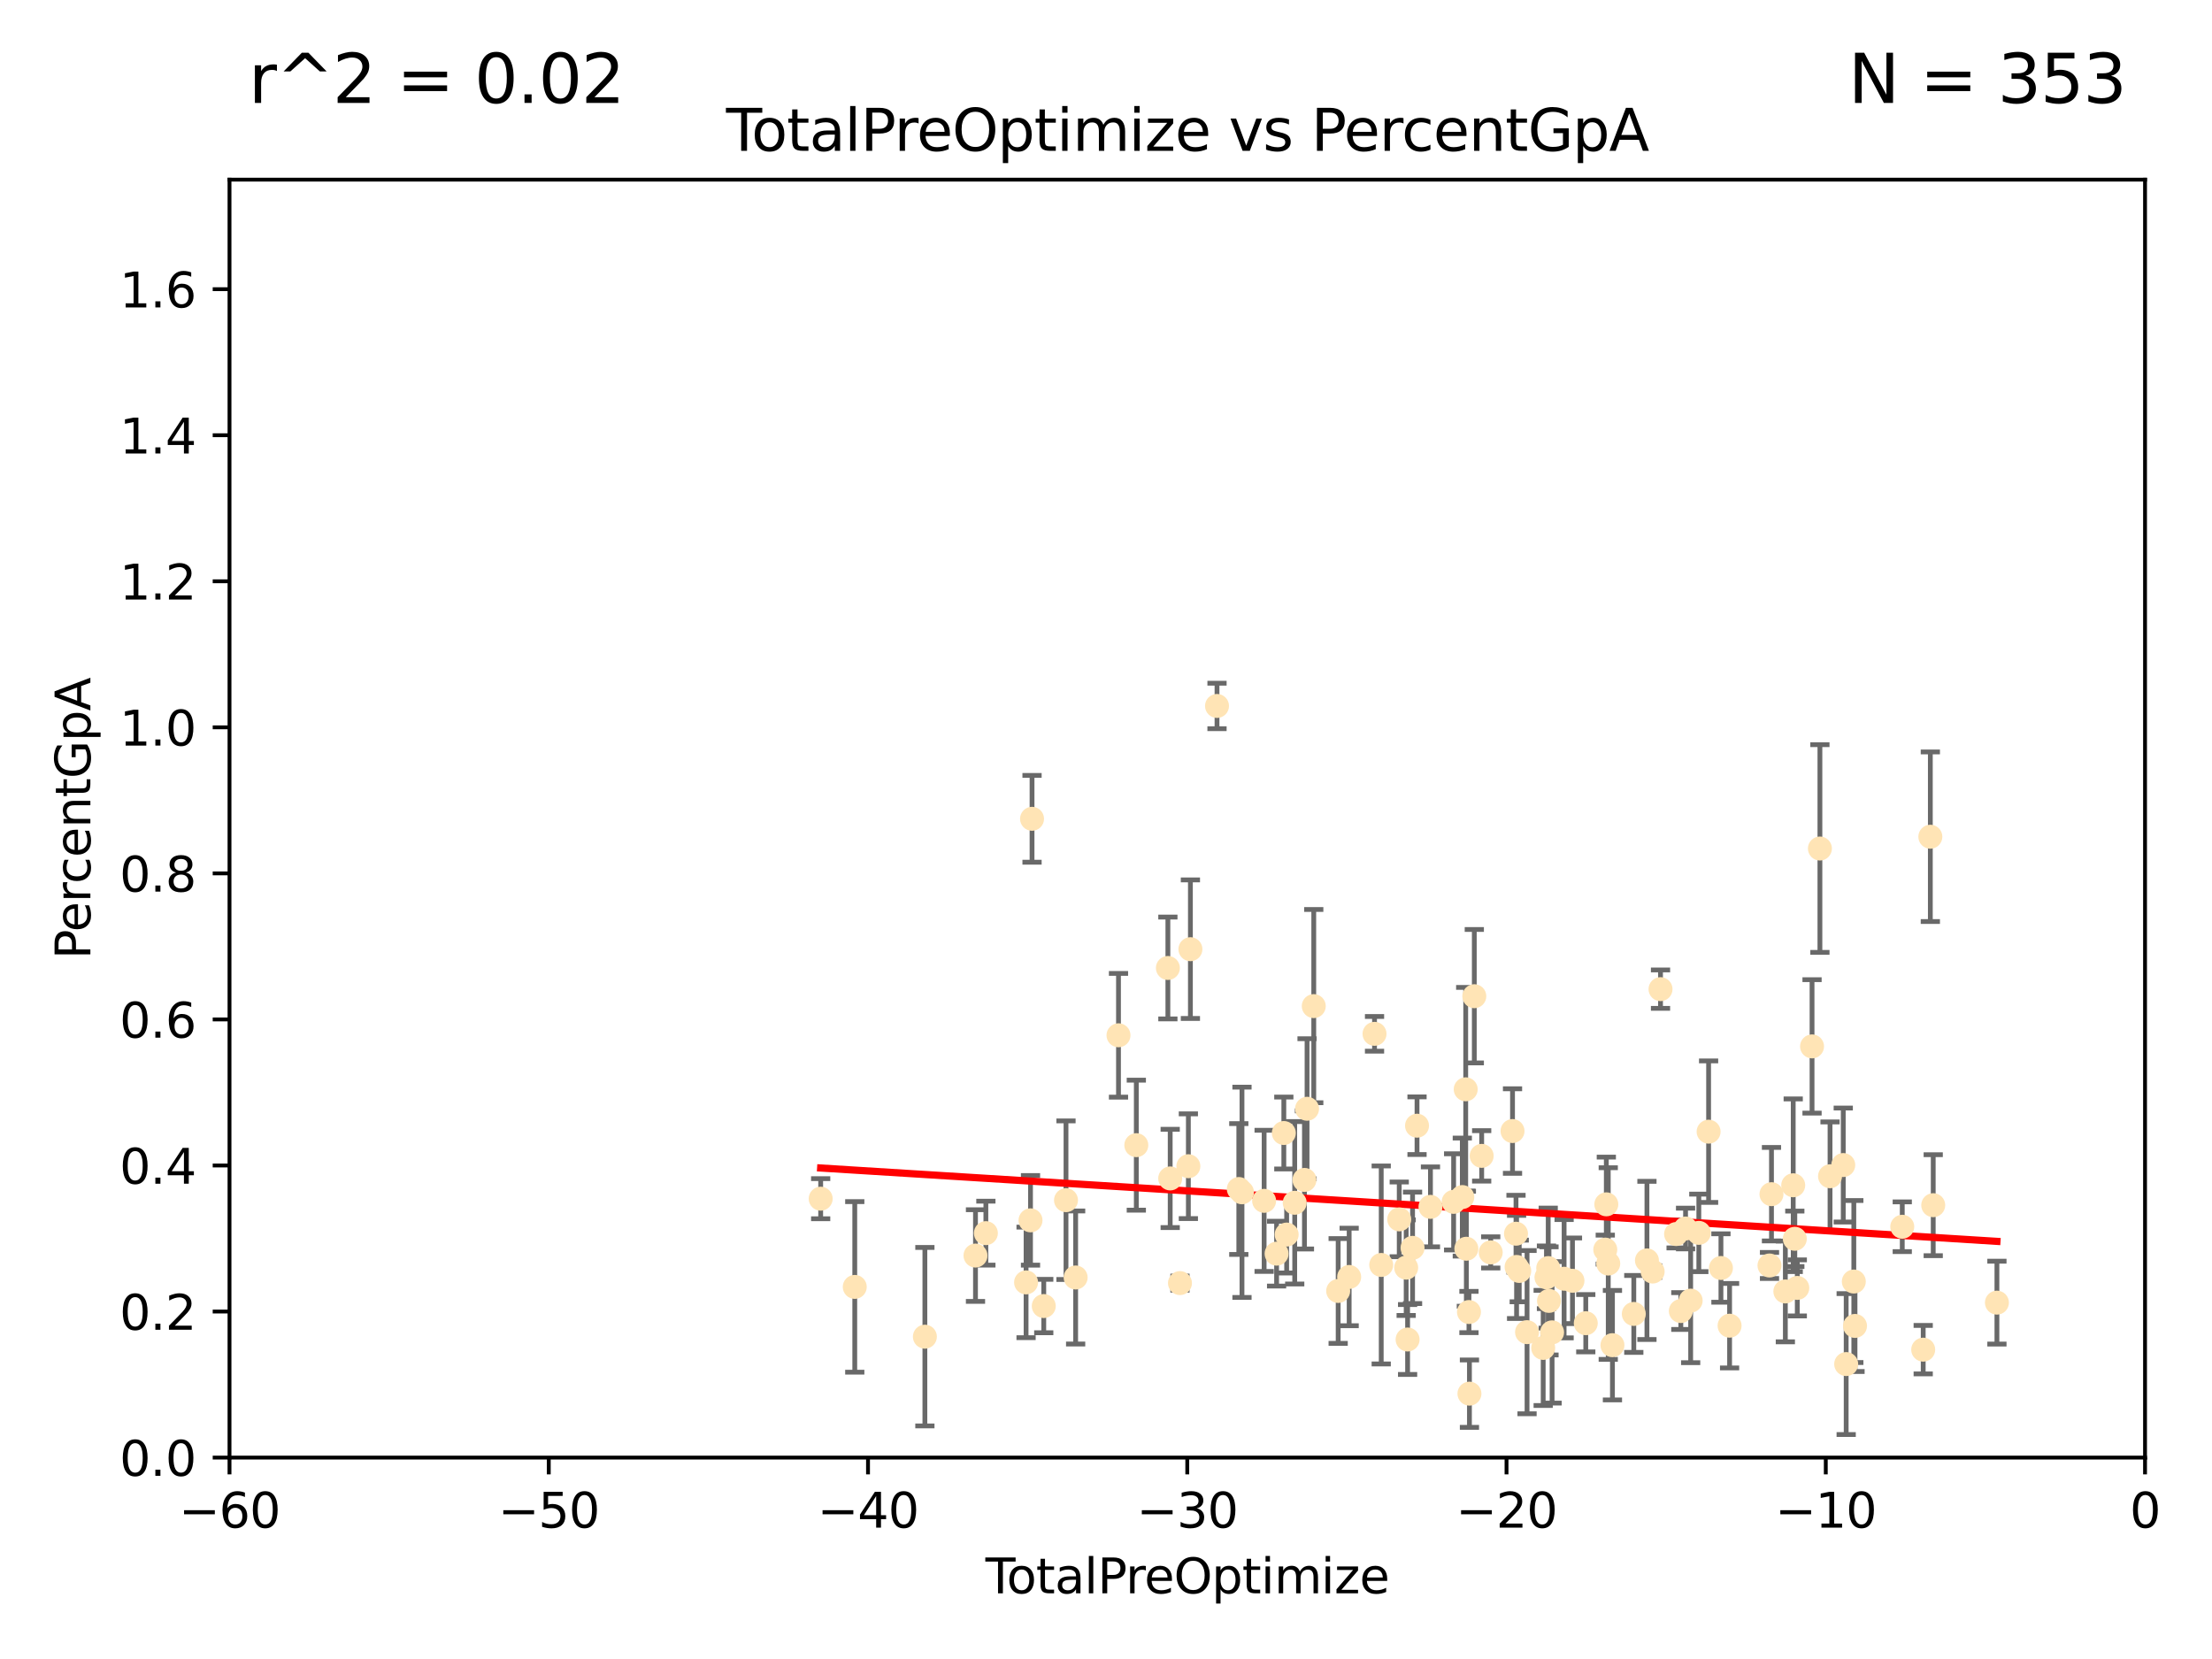 <?xml version="1.0" encoding="utf-8" standalone="no"?>
<!DOCTYPE svg PUBLIC "-//W3C//DTD SVG 1.1//EN"
  "http://www.w3.org/Graphics/SVG/1.1/DTD/svg11.dtd">
<svg xmlns:xlink="http://www.w3.org/1999/xlink" width="460.8pt" height="345.6pt" viewBox="0 0 460.8 345.6" xmlns="http://www.w3.org/2000/svg" version="1.1">
 <defs>
  <style type="text/css">*{stroke-linejoin: round; stroke-linecap: butt}</style>
 </defs>
 <g id="figure_1">
  <g id="patch_1">
   <path d="M 0 345.6 
L 460.8 345.6 
L 460.8 0 
L 0 0 
z
" style="fill: #ffffff"/>
  </g>
  <g id="axes_1">
   <g id="patch_2">
    <path d="M 47.81 303.64 
L 446.85 303.64 
L 446.85 37.422 
L 47.81 37.422 
z
" style="fill: #ffffff"/>
   </g>
   <g id="PathCollection_1">
    <defs>
     <path id="mba3f2ab2c6" d="M 0 1.118 
C 0.297 1.118 0.581 1 0.791 0.791 
C 1 0.581 1.118 0.297 1.118 0 
C 1.118 -0.297 1 -0.581 0.791 -0.791 
C 0.581 -1 0.297 -1.118 0 -1.118 
C -0.297 -1.118 -0.581 -1 -0.791 -0.791 
C -1 -0.581 -1.118 -0.297 -1.118 0 
C -1.118 0.297 -1 0.581 -0.791 0.791 
C -0.581 1 -0.297 1.118 0 1.118 
z
" style="stroke: #ffe4b5"/>
    </defs>
    <g clip-path="url(#pd2d701a31c)">
     <use xlink:href="#mba3f2ab2c6" x="170.962" y="249.708" style="fill: #ffe4b5; stroke: #ffe4b5"/>
     <use xlink:href="#mba3f2ab2c6" x="178.063" y="268.085" style="fill: #ffe4b5; stroke: #ffe4b5"/>
     <use xlink:href="#mba3f2ab2c6" x="192.67" y="278.455" style="fill: #ffe4b5; stroke: #ffe4b5"/>
     <use xlink:href="#mba3f2ab2c6" x="203.213" y="261.557" style="fill: #ffe4b5; stroke: #ffe4b5"/>
     <use xlink:href="#mba3f2ab2c6" x="205.376" y="256.885" style="fill: #ffe4b5; stroke: #ffe4b5"/>
     <use xlink:href="#mba3f2ab2c6" x="213.75" y="267.147" style="fill: #ffe4b5; stroke: #ffe4b5"/>
     <use xlink:href="#mba3f2ab2c6" x="214.673" y="254.219" style="fill: #ffe4b5; stroke: #ffe4b5"/>
     <use xlink:href="#mba3f2ab2c6" x="214.992" y="170.572" style="fill: #ffe4b5; stroke: #ffe4b5"/>
     <use xlink:href="#mba3f2ab2c6" x="217.434" y="272.074" style="fill: #ffe4b5; stroke: #ffe4b5"/>
     <use xlink:href="#mba3f2ab2c6" x="222.067" y="250.02" style="fill: #ffe4b5; stroke: #ffe4b5"/>
     <use xlink:href="#mba3f2ab2c6" x="224.076" y="266.122" style="fill: #ffe4b5; stroke: #ffe4b5"/>
     <use xlink:href="#mba3f2ab2c6" x="233.003" y="215.668" style="fill: #ffe4b5; stroke: #ffe4b5"/>
     <use xlink:href="#mba3f2ab2c6" x="236.715" y="238.559" style="fill: #ffe4b5; stroke: #ffe4b5"/>
     <use xlink:href="#mba3f2ab2c6" x="243.292" y="201.648" style="fill: #ffe4b5; stroke: #ffe4b5"/>
     <use xlink:href="#mba3f2ab2c6" x="243.773" y="245.49" style="fill: #ffe4b5; stroke: #ffe4b5"/>
     <use xlink:href="#mba3f2ab2c6" x="245.807" y="267.292" style="fill: #ffe4b5; stroke: #ffe4b5"/>
     <use xlink:href="#mba3f2ab2c6" x="247.558" y="242.944" style="fill: #ffe4b5; stroke: #ffe4b5"/>
     <use xlink:href="#mba3f2ab2c6" x="247.983" y="197.733" style="fill: #ffe4b5; stroke: #ffe4b5"/>
     <use xlink:href="#mba3f2ab2c6" x="253.525" y="147.062" style="fill: #ffe4b5; stroke: #ffe4b5"/>
     <use xlink:href="#mba3f2ab2c6" x="258.065" y="247.695" style="fill: #ffe4b5; stroke: #ffe4b5"/>
     <use xlink:href="#mba3f2ab2c6" x="258.728" y="248.376" style="fill: #ffe4b5; stroke: #ffe4b5"/>
     <use xlink:href="#mba3f2ab2c6" x="263.341" y="250.158" style="fill: #ffe4b5; stroke: #ffe4b5"/>
     <use xlink:href="#mba3f2ab2c6" x="265.938" y="261.161" style="fill: #ffe4b5; stroke: #ffe4b5"/>
     <use xlink:href="#mba3f2ab2c6" x="267.444" y="236.027" style="fill: #ffe4b5; stroke: #ffe4b5"/>
     <use xlink:href="#mba3f2ab2c6" x="268.035" y="257.181" style="fill: #ffe4b5; stroke: #ffe4b5"/>
     <use xlink:href="#mba3f2ab2c6" x="269.713" y="250.561" style="fill: #ffe4b5; stroke: #ffe4b5"/>
     <use xlink:href="#mba3f2ab2c6" x="271.74" y="245.796" style="fill: #ffe4b5; stroke: #ffe4b5"/>
     <use xlink:href="#mba3f2ab2c6" x="272.283" y="230.977" style="fill: #ffe4b5; stroke: #ffe4b5"/>
     <use xlink:href="#mba3f2ab2c6" x="273.681" y="209.591" style="fill: #ffe4b5; stroke: #ffe4b5"/>
     <use xlink:href="#mba3f2ab2c6" x="278.764" y="268.931" style="fill: #ffe4b5; stroke: #ffe4b5"/>
     <use xlink:href="#mba3f2ab2c6" x="281.054" y="266.013" style="fill: #ffe4b5; stroke: #ffe4b5"/>
     <use xlink:href="#mba3f2ab2c6" x="286.339" y="215.367" style="fill: #ffe4b5; stroke: #ffe4b5"/>
     <use xlink:href="#mba3f2ab2c6" x="287.734" y="263.513" style="fill: #ffe4b5; stroke: #ffe4b5"/>
     <use xlink:href="#mba3f2ab2c6" x="291.488" y="254.015" style="fill: #ffe4b5; stroke: #ffe4b5"/>
     <use xlink:href="#mba3f2ab2c6" x="292.932" y="264.076" style="fill: #ffe4b5; stroke: #ffe4b5"/>
     <use xlink:href="#mba3f2ab2c6" x="293.228" y="279.042" style="fill: #ffe4b5; stroke: #ffe4b5"/>
     <use xlink:href="#mba3f2ab2c6" x="294.263" y="259.947" style="fill: #ffe4b5; stroke: #ffe4b5"/>
     <use xlink:href="#mba3f2ab2c6" x="295.192" y="234.502" style="fill: #ffe4b5; stroke: #ffe4b5"/>
     <use xlink:href="#mba3f2ab2c6" x="297.991" y="251.414" style="fill: #ffe4b5; stroke: #ffe4b5"/>
     <use xlink:href="#mba3f2ab2c6" x="302.817" y="250.371" style="fill: #ffe4b5; stroke: #ffe4b5"/>
     <use xlink:href="#mba3f2ab2c6" x="304.625" y="249.371" style="fill: #ffe4b5; stroke: #ffe4b5"/>
     <use xlink:href="#mba3f2ab2c6" x="305.334" y="226.923" style="fill: #ffe4b5; stroke: #ffe4b5"/>
     <use xlink:href="#mba3f2ab2c6" x="305.468" y="260.135" style="fill: #ffe4b5; stroke: #ffe4b5"/>
     <use xlink:href="#mba3f2ab2c6" x="306.01" y="273.318" style="fill: #ffe4b5; stroke: #ffe4b5"/>
     <use xlink:href="#mba3f2ab2c6" x="306.112" y="290.323" style="fill: #ffe4b5; stroke: #ffe4b5"/>
     <use xlink:href="#mba3f2ab2c6" x="307.125" y="207.528" style="fill: #ffe4b5; stroke: #ffe4b5"/>
     <use xlink:href="#mba3f2ab2c6" x="308.661" y="240.789" style="fill: #ffe4b5; stroke: #ffe4b5"/>
     <use xlink:href="#mba3f2ab2c6" x="310.542" y="260.899" style="fill: #ffe4b5; stroke: #ffe4b5"/>
     <use xlink:href="#mba3f2ab2c6" x="315.086" y="235.617" style="fill: #ffe4b5; stroke: #ffe4b5"/>
     <use xlink:href="#mba3f2ab2c6" x="315.811" y="257.004" style="fill: #ffe4b5; stroke: #ffe4b5"/>
     <use xlink:href="#mba3f2ab2c6" x="315.932" y="263.928" style="fill: #ffe4b5; stroke: #ffe4b5"/>
     <use xlink:href="#mba3f2ab2c6" x="316.484" y="264.762" style="fill: #ffe4b5; stroke: #ffe4b5"/>
     <use xlink:href="#mba3f2ab2c6" x="318.111" y="277.512" style="fill: #ffe4b5; stroke: #ffe4b5"/>
     <use xlink:href="#mba3f2ab2c6" x="321.475" y="280.799" style="fill: #ffe4b5; stroke: #ffe4b5"/>
     <use xlink:href="#mba3f2ab2c6" x="322.156" y="266.086" style="fill: #ffe4b5; stroke: #ffe4b5"/>
     <use xlink:href="#mba3f2ab2c6" x="322.522" y="264.168" style="fill: #ffe4b5; stroke: #ffe4b5"/>
     <use xlink:href="#mba3f2ab2c6" x="322.683" y="270.998" style="fill: #ffe4b5; stroke: #ffe4b5"/>
     <use xlink:href="#mba3f2ab2c6" x="323.327" y="277.552" style="fill: #ffe4b5; stroke: #ffe4b5"/>
     <use xlink:href="#mba3f2ab2c6" x="325.832" y="266.382" style="fill: #ffe4b5; stroke: #ffe4b5"/>
     <use xlink:href="#mba3f2ab2c6" x="327.574" y="266.81" style="fill: #ffe4b5; stroke: #ffe4b5"/>
     <use xlink:href="#mba3f2ab2c6" x="330.345" y="275.65" style="fill: #ffe4b5; stroke: #ffe4b5"/>
     <use xlink:href="#mba3f2ab2c6" x="334.407" y="260.315" style="fill: #ffe4b5; stroke: #ffe4b5"/>
     <use xlink:href="#mba3f2ab2c6" x="334.626" y="250.884" style="fill: #ffe4b5; stroke: #ffe4b5"/>
     <use xlink:href="#mba3f2ab2c6" x="335.028" y="263.22" style="fill: #ffe4b5; stroke: #ffe4b5"/>
     <use xlink:href="#mba3f2ab2c6" x="335.902" y="280.226" style="fill: #ffe4b5; stroke: #ffe4b5"/>
     <use xlink:href="#mba3f2ab2c6" x="340.35" y="273.716" style="fill: #ffe4b5; stroke: #ffe4b5"/>
     <use xlink:href="#mba3f2ab2c6" x="343.087" y="262.567" style="fill: #ffe4b5; stroke: #ffe4b5"/>
     <use xlink:href="#mba3f2ab2c6" x="344.277" y="264.887" style="fill: #ffe4b5; stroke: #ffe4b5"/>
     <use xlink:href="#mba3f2ab2c6" x="345.917" y="206.057" style="fill: #ffe4b5; stroke: #ffe4b5"/>
     <use xlink:href="#mba3f2ab2c6" x="349.161" y="257.073" style="fill: #ffe4b5; stroke: #ffe4b5"/>
     <use xlink:href="#mba3f2ab2c6" x="350.147" y="273.114" style="fill: #ffe4b5; stroke: #ffe4b5"/>
     <use xlink:href="#mba3f2ab2c6" x="351.133" y="255.923" style="fill: #ffe4b5; stroke: #ffe4b5"/>
     <use xlink:href="#mba3f2ab2c6" x="352.196" y="270.944" style="fill: #ffe4b5; stroke: #ffe4b5"/>
     <use xlink:href="#mba3f2ab2c6" x="353.898" y="256.831" style="fill: #ffe4b5; stroke: #ffe4b5"/>
     <use xlink:href="#mba3f2ab2c6" x="355.933" y="235.747" style="fill: #ffe4b5; stroke: #ffe4b5"/>
     <use xlink:href="#mba3f2ab2c6" x="358.504" y="264.149" style="fill: #ffe4b5; stroke: #ffe4b5"/>
     <use xlink:href="#mba3f2ab2c6" x="360.305" y="276.165" style="fill: #ffe4b5; stroke: #ffe4b5"/>
     <use xlink:href="#mba3f2ab2c6" x="368.618" y="263.624" style="fill: #ffe4b5; stroke: #ffe4b5"/>
     <use xlink:href="#mba3f2ab2c6" x="369.031" y="248.768" style="fill: #ffe4b5; stroke: #ffe4b5"/>
     <use xlink:href="#mba3f2ab2c6" x="371.922" y="269.033" style="fill: #ffe4b5; stroke: #ffe4b5"/>
     <use xlink:href="#mba3f2ab2c6" x="373.56" y="246.914" style="fill: #ffe4b5; stroke: #ffe4b5"/>
     <use xlink:href="#mba3f2ab2c6" x="373.892" y="258.063" style="fill: #ffe4b5; stroke: #ffe4b5"/>
     <use xlink:href="#mba3f2ab2c6" x="374.408" y="268.295" style="fill: #ffe4b5; stroke: #ffe4b5"/>
     <use xlink:href="#mba3f2ab2c6" x="377.482" y="217.983" style="fill: #ffe4b5; stroke: #ffe4b5"/>
     <use xlink:href="#mba3f2ab2c6" x="379.121" y="176.762" style="fill: #ffe4b5; stroke: #ffe4b5"/>
     <use xlink:href="#mba3f2ab2c6" x="381.23" y="245.035" style="fill: #ffe4b5; stroke: #ffe4b5"/>
     <use xlink:href="#mba3f2ab2c6" x="383.984" y="242.699" style="fill: #ffe4b5; stroke: #ffe4b5"/>
     <use xlink:href="#mba3f2ab2c6" x="384.593" y="284.159" style="fill: #ffe4b5; stroke: #ffe4b5"/>
     <use xlink:href="#mba3f2ab2c6" x="386.184" y="266.968" style="fill: #ffe4b5; stroke: #ffe4b5"/>
     <use xlink:href="#mba3f2ab2c6" x="386.433" y="276.214" style="fill: #ffe4b5; stroke: #ffe4b5"/>
     <use xlink:href="#mba3f2ab2c6" x="396.276" y="255.552" style="fill: #ffe4b5; stroke: #ffe4b5"/>
     <use xlink:href="#mba3f2ab2c6" x="400.639" y="281.158" style="fill: #ffe4b5; stroke: #ffe4b5"/>
     <use xlink:href="#mba3f2ab2c6" x="402.125" y="174.306" style="fill: #ffe4b5; stroke: #ffe4b5"/>
     <use xlink:href="#mba3f2ab2c6" x="402.726" y="251.062" style="fill: #ffe4b5; stroke: #ffe4b5"/>
     <use xlink:href="#mba3f2ab2c6" x="415.995" y="271.363" style="fill: #ffe4b5; stroke: #ffe4b5"/>
    </g>
   </g>
   <g id="matplotlib.axis_1">
    <g id="xtick_1">
     <g id="line2d_1">
      <defs>
       <path id="mb6a04bbf47" d="M 0 0 
L 0 3.5 
" style="stroke: #000000; stroke-width: 0.8"/>
      </defs>
      <g>
       <use xlink:href="#mb6a04bbf47" x="47.81" y="303.64" style="stroke: #000000; stroke-width: 0.8"/>
      </g>
     </g>
     <g id="text_1">
      <!-- −60 -->
      <g transform="translate(37.258 318.238)scale(0.1 -0.1)">
       <defs>
        <path id="DejaVuSans-2212" d="M 678 2272 
L 4684 2272 
L 4684 1741 
L 678 1741 
L 678 2272 
z
" transform="scale(0.016)"/>
        <path id="DejaVuSans-36" d="M 2113 2584 
Q 1688 2584 1439 2293 
Q 1191 2003 1191 1497 
Q 1191 994 1439 701 
Q 1688 409 2113 409 
Q 2538 409 2786 701 
Q 3034 994 3034 1497 
Q 3034 2003 2786 2293 
Q 2538 2584 2113 2584 
z
M 3366 4563 
L 3366 3988 
Q 3128 4100 2886 4159 
Q 2644 4219 2406 4219 
Q 1781 4219 1451 3797 
Q 1122 3375 1075 2522 
Q 1259 2794 1537 2939 
Q 1816 3084 2150 3084 
Q 2853 3084 3261 2657 
Q 3669 2231 3669 1497 
Q 3669 778 3244 343 
Q 2819 -91 2113 -91 
Q 1303 -91 875 529 
Q 447 1150 447 2328 
Q 447 3434 972 4092 
Q 1497 4750 2381 4750 
Q 2619 4750 2861 4703 
Q 3103 4656 3366 4563 
z
" transform="scale(0.016)"/>
        <path id="DejaVuSans-30" d="M 2034 4250 
Q 1547 4250 1301 3770 
Q 1056 3291 1056 2328 
Q 1056 1369 1301 889 
Q 1547 409 2034 409 
Q 2525 409 2770 889 
Q 3016 1369 3016 2328 
Q 3016 3291 2770 3770 
Q 2525 4250 2034 4250 
z
M 2034 4750 
Q 2819 4750 3233 4129 
Q 3647 3509 3647 2328 
Q 3647 1150 3233 529 
Q 2819 -91 2034 -91 
Q 1250 -91 836 529 
Q 422 1150 422 2328 
Q 422 3509 836 4129 
Q 1250 4750 2034 4750 
z
" transform="scale(0.016)"/>
       </defs>
       <use xlink:href="#DejaVuSans-2212"/>
       <use xlink:href="#DejaVuSans-36" x="83.789"/>
       <use xlink:href="#DejaVuSans-30" x="147.412"/>
      </g>
     </g>
    </g>
    <g id="xtick_2">
     <g id="line2d_2">
      <g>
       <use xlink:href="#mb6a04bbf47" x="114.317" y="303.64" style="stroke: #000000; stroke-width: 0.8"/>
      </g>
     </g>
     <g id="text_2">
      <!-- −50 -->
      <g transform="translate(103.764 318.238)scale(0.1 -0.1)">
       <defs>
        <path id="DejaVuSans-35" d="M 691 4666 
L 3169 4666 
L 3169 4134 
L 1269 4134 
L 1269 2991 
Q 1406 3038 1543 3061 
Q 1681 3084 1819 3084 
Q 2600 3084 3056 2656 
Q 3513 2228 3513 1497 
Q 3513 744 3044 326 
Q 2575 -91 1722 -91 
Q 1428 -91 1123 -41 
Q 819 9 494 109 
L 494 744 
Q 775 591 1075 516 
Q 1375 441 1709 441 
Q 2250 441 2565 725 
Q 2881 1009 2881 1497 
Q 2881 1984 2565 2268 
Q 2250 2553 1709 2553 
Q 1456 2553 1204 2497 
Q 953 2441 691 2322 
L 691 4666 
z
" transform="scale(0.016)"/>
       </defs>
       <use xlink:href="#DejaVuSans-2212"/>
       <use xlink:href="#DejaVuSans-35" x="83.789"/>
       <use xlink:href="#DejaVuSans-30" x="147.412"/>
      </g>
     </g>
    </g>
    <g id="xtick_3">
     <g id="line2d_3">
      <g>
       <use xlink:href="#mb6a04bbf47" x="180.823" y="303.64" style="stroke: #000000; stroke-width: 0.8"/>
      </g>
     </g>
     <g id="text_3">
      <!-- −40 -->
      <g transform="translate(170.271 318.238)scale(0.1 -0.1)">
       <defs>
        <path id="DejaVuSans-34" d="M 2419 4116 
L 825 1625 
L 2419 1625 
L 2419 4116 
z
M 2253 4666 
L 3047 4666 
L 3047 1625 
L 3713 1625 
L 3713 1100 
L 3047 1100 
L 3047 0 
L 2419 0 
L 2419 1100 
L 313 1100 
L 313 1709 
L 2253 4666 
z
" transform="scale(0.016)"/>
       </defs>
       <use xlink:href="#DejaVuSans-2212"/>
       <use xlink:href="#DejaVuSans-34" x="83.789"/>
       <use xlink:href="#DejaVuSans-30" x="147.412"/>
      </g>
     </g>
    </g>
    <g id="xtick_4">
     <g id="line2d_4">
      <g>
       <use xlink:href="#mb6a04bbf47" x="247.33" y="303.64" style="stroke: #000000; stroke-width: 0.8"/>
      </g>
     </g>
     <g id="text_4">
      <!-- −30 -->
      <g transform="translate(236.778 318.238)scale(0.1 -0.1)">
       <defs>
        <path id="DejaVuSans-33" d="M 2597 2516 
Q 3050 2419 3304 2112 
Q 3559 1806 3559 1356 
Q 3559 666 3084 287 
Q 2609 -91 1734 -91 
Q 1441 -91 1130 -33 
Q 819 25 488 141 
L 488 750 
Q 750 597 1062 519 
Q 1375 441 1716 441 
Q 2309 441 2620 675 
Q 2931 909 2931 1356 
Q 2931 1769 2642 2001 
Q 2353 2234 1838 2234 
L 1294 2234 
L 1294 2753 
L 1863 2753 
Q 2328 2753 2575 2939 
Q 2822 3125 2822 3475 
Q 2822 3834 2567 4026 
Q 2313 4219 1838 4219 
Q 1578 4219 1281 4162 
Q 984 4106 628 3988 
L 628 4550 
Q 988 4650 1302 4700 
Q 1616 4750 1894 4750 
Q 2613 4750 3031 4423 
Q 3450 4097 3450 3541 
Q 3450 3153 3228 2886 
Q 3006 2619 2597 2516 
z
" transform="scale(0.016)"/>
       </defs>
       <use xlink:href="#DejaVuSans-2212"/>
       <use xlink:href="#DejaVuSans-33" x="83.789"/>
       <use xlink:href="#DejaVuSans-30" x="147.412"/>
      </g>
     </g>
    </g>
    <g id="xtick_5">
     <g id="line2d_5">
      <g>
       <use xlink:href="#mb6a04bbf47" x="313.837" y="303.64" style="stroke: #000000; stroke-width: 0.8"/>
      </g>
     </g>
     <g id="text_5">
      <!-- −20 -->
      <g transform="translate(303.284 318.238)scale(0.1 -0.1)">
       <defs>
        <path id="DejaVuSans-32" d="M 1228 531 
L 3431 531 
L 3431 0 
L 469 0 
L 469 531 
Q 828 903 1448 1529 
Q 2069 2156 2228 2338 
Q 2531 2678 2651 2914 
Q 2772 3150 2772 3378 
Q 2772 3750 2511 3984 
Q 2250 4219 1831 4219 
Q 1534 4219 1204 4116 
Q 875 4013 500 3803 
L 500 4441 
Q 881 4594 1212 4672 
Q 1544 4750 1819 4750 
Q 2544 4750 2975 4387 
Q 3406 4025 3406 3419 
Q 3406 3131 3298 2873 
Q 3191 2616 2906 2266 
Q 2828 2175 2409 1742 
Q 1991 1309 1228 531 
z
" transform="scale(0.016)"/>
       </defs>
       <use xlink:href="#DejaVuSans-2212"/>
       <use xlink:href="#DejaVuSans-32" x="83.789"/>
       <use xlink:href="#DejaVuSans-30" x="147.412"/>
      </g>
     </g>
    </g>
    <g id="xtick_6">
     <g id="line2d_6">
      <g>
       <use xlink:href="#mb6a04bbf47" x="380.343" y="303.64" style="stroke: #000000; stroke-width: 0.8"/>
      </g>
     </g>
     <g id="text_6">
      <!-- −10 -->
      <g transform="translate(369.791 318.238)scale(0.1 -0.1)">
       <defs>
        <path id="DejaVuSans-31" d="M 794 531 
L 1825 531 
L 1825 4091 
L 703 3866 
L 703 4441 
L 1819 4666 
L 2450 4666 
L 2450 531 
L 3481 531 
L 3481 0 
L 794 0 
L 794 531 
z
" transform="scale(0.016)"/>
       </defs>
       <use xlink:href="#DejaVuSans-2212"/>
       <use xlink:href="#DejaVuSans-31" x="83.789"/>
       <use xlink:href="#DejaVuSans-30" x="147.412"/>
      </g>
     </g>
    </g>
    <g id="xtick_7">
     <g id="line2d_7">
      <g>
       <use xlink:href="#mb6a04bbf47" x="446.85" y="303.64" style="stroke: #000000; stroke-width: 0.8"/>
      </g>
     </g>
     <g id="text_7">
      <!-- 0 -->
      <g transform="translate(443.669 318.238)scale(0.1 -0.1)">
       <use xlink:href="#DejaVuSans-30"/>
      </g>
     </g>
    </g>
    <g id="text_8">
     <!-- TotalPreOptimize -->
     <g transform="translate(205.287 331.917)scale(0.1 -0.1)">
      <defs>
       <path id="DejaVuSans-54" d="M -19 4666 
L 3928 4666 
L 3928 4134 
L 2272 4134 
L 2272 0 
L 1638 0 
L 1638 4134 
L -19 4134 
L -19 4666 
z
" transform="scale(0.016)"/>
       <path id="DejaVuSans-6f" d="M 1959 3097 
Q 1497 3097 1228 2736 
Q 959 2375 959 1747 
Q 959 1119 1226 758 
Q 1494 397 1959 397 
Q 2419 397 2687 759 
Q 2956 1122 2956 1747 
Q 2956 2369 2687 2733 
Q 2419 3097 1959 3097 
z
M 1959 3584 
Q 2709 3584 3137 3096 
Q 3566 2609 3566 1747 
Q 3566 888 3137 398 
Q 2709 -91 1959 -91 
Q 1206 -91 779 398 
Q 353 888 353 1747 
Q 353 2609 779 3096 
Q 1206 3584 1959 3584 
z
" transform="scale(0.016)"/>
       <path id="DejaVuSans-74" d="M 1172 4494 
L 1172 3500 
L 2356 3500 
L 2356 3053 
L 1172 3053 
L 1172 1153 
Q 1172 725 1289 603 
Q 1406 481 1766 481 
L 2356 481 
L 2356 0 
L 1766 0 
Q 1100 0 847 248 
Q 594 497 594 1153 
L 594 3053 
L 172 3053 
L 172 3500 
L 594 3500 
L 594 4494 
L 1172 4494 
z
" transform="scale(0.016)"/>
       <path id="DejaVuSans-61" d="M 2194 1759 
Q 1497 1759 1228 1600 
Q 959 1441 959 1056 
Q 959 750 1161 570 
Q 1363 391 1709 391 
Q 2188 391 2477 730 
Q 2766 1069 2766 1631 
L 2766 1759 
L 2194 1759 
z
M 3341 1997 
L 3341 0 
L 2766 0 
L 2766 531 
Q 2569 213 2275 61 
Q 1981 -91 1556 -91 
Q 1019 -91 701 211 
Q 384 513 384 1019 
Q 384 1609 779 1909 
Q 1175 2209 1959 2209 
L 2766 2209 
L 2766 2266 
Q 2766 2663 2505 2880 
Q 2244 3097 1772 3097 
Q 1472 3097 1187 3025 
Q 903 2953 641 2809 
L 641 3341 
Q 956 3463 1253 3523 
Q 1550 3584 1831 3584 
Q 2591 3584 2966 3190 
Q 3341 2797 3341 1997 
z
" transform="scale(0.016)"/>
       <path id="DejaVuSans-6c" d="M 603 4863 
L 1178 4863 
L 1178 0 
L 603 0 
L 603 4863 
z
" transform="scale(0.016)"/>
       <path id="DejaVuSans-50" d="M 1259 4147 
L 1259 2394 
L 2053 2394 
Q 2494 2394 2734 2622 
Q 2975 2850 2975 3272 
Q 2975 3691 2734 3919 
Q 2494 4147 2053 4147 
L 1259 4147 
z
M 628 4666 
L 2053 4666 
Q 2838 4666 3239 4311 
Q 3641 3956 3641 3272 
Q 3641 2581 3239 2228 
Q 2838 1875 2053 1875 
L 1259 1875 
L 1259 0 
L 628 0 
L 628 4666 
z
" transform="scale(0.016)"/>
       <path id="DejaVuSans-72" d="M 2631 2963 
Q 2534 3019 2420 3045 
Q 2306 3072 2169 3072 
Q 1681 3072 1420 2755 
Q 1159 2438 1159 1844 
L 1159 0 
L 581 0 
L 581 3500 
L 1159 3500 
L 1159 2956 
Q 1341 3275 1631 3429 
Q 1922 3584 2338 3584 
Q 2397 3584 2469 3576 
Q 2541 3569 2628 3553 
L 2631 2963 
z
" transform="scale(0.016)"/>
       <path id="DejaVuSans-65" d="M 3597 1894 
L 3597 1613 
L 953 1613 
Q 991 1019 1311 708 
Q 1631 397 2203 397 
Q 2534 397 2845 478 
Q 3156 559 3463 722 
L 3463 178 
Q 3153 47 2828 -22 
Q 2503 -91 2169 -91 
Q 1331 -91 842 396 
Q 353 884 353 1716 
Q 353 2575 817 3079 
Q 1281 3584 2069 3584 
Q 2775 3584 3186 3129 
Q 3597 2675 3597 1894 
z
M 3022 2063 
Q 3016 2534 2758 2815 
Q 2500 3097 2075 3097 
Q 1594 3097 1305 2825 
Q 1016 2553 972 2059 
L 3022 2063 
z
" transform="scale(0.016)"/>
       <path id="DejaVuSans-4f" d="M 2522 4238 
Q 1834 4238 1429 3725 
Q 1025 3213 1025 2328 
Q 1025 1447 1429 934 
Q 1834 422 2522 422 
Q 3209 422 3611 934 
Q 4013 1447 4013 2328 
Q 4013 3213 3611 3725 
Q 3209 4238 2522 4238 
z
M 2522 4750 
Q 3503 4750 4090 4092 
Q 4678 3434 4678 2328 
Q 4678 1225 4090 567 
Q 3503 -91 2522 -91 
Q 1538 -91 948 565 
Q 359 1222 359 2328 
Q 359 3434 948 4092 
Q 1538 4750 2522 4750 
z
" transform="scale(0.016)"/>
       <path id="DejaVuSans-70" d="M 1159 525 
L 1159 -1331 
L 581 -1331 
L 581 3500 
L 1159 3500 
L 1159 2969 
Q 1341 3281 1617 3432 
Q 1894 3584 2278 3584 
Q 2916 3584 3314 3078 
Q 3713 2572 3713 1747 
Q 3713 922 3314 415 
Q 2916 -91 2278 -91 
Q 1894 -91 1617 61 
Q 1341 213 1159 525 
z
M 3116 1747 
Q 3116 2381 2855 2742 
Q 2594 3103 2138 3103 
Q 1681 3103 1420 2742 
Q 1159 2381 1159 1747 
Q 1159 1113 1420 752 
Q 1681 391 2138 391 
Q 2594 391 2855 752 
Q 3116 1113 3116 1747 
z
" transform="scale(0.016)"/>
       <path id="DejaVuSans-69" d="M 603 3500 
L 1178 3500 
L 1178 0 
L 603 0 
L 603 3500 
z
M 603 4863 
L 1178 4863 
L 1178 4134 
L 603 4134 
L 603 4863 
z
" transform="scale(0.016)"/>
       <path id="DejaVuSans-6d" d="M 3328 2828 
Q 3544 3216 3844 3400 
Q 4144 3584 4550 3584 
Q 5097 3584 5394 3201 
Q 5691 2819 5691 2113 
L 5691 0 
L 5113 0 
L 5113 2094 
Q 5113 2597 4934 2840 
Q 4756 3084 4391 3084 
Q 3944 3084 3684 2787 
Q 3425 2491 3425 1978 
L 3425 0 
L 2847 0 
L 2847 2094 
Q 2847 2600 2669 2842 
Q 2491 3084 2119 3084 
Q 1678 3084 1418 2786 
Q 1159 2488 1159 1978 
L 1159 0 
L 581 0 
L 581 3500 
L 1159 3500 
L 1159 2956 
Q 1356 3278 1631 3431 
Q 1906 3584 2284 3584 
Q 2666 3584 2933 3390 
Q 3200 3197 3328 2828 
z
" transform="scale(0.016)"/>
       <path id="DejaVuSans-7a" d="M 353 3500 
L 3084 3500 
L 3084 2975 
L 922 459 
L 3084 459 
L 3084 0 
L 275 0 
L 275 525 
L 2438 3041 
L 353 3041 
L 353 3500 
z
" transform="scale(0.016)"/>
      </defs>
      <use xlink:href="#DejaVuSans-54"/>
      <use xlink:href="#DejaVuSans-6f" x="44.084"/>
      <use xlink:href="#DejaVuSans-74" x="105.266"/>
      <use xlink:href="#DejaVuSans-61" x="144.475"/>
      <use xlink:href="#DejaVuSans-6c" x="205.754"/>
      <use xlink:href="#DejaVuSans-50" x="233.537"/>
      <use xlink:href="#DejaVuSans-72" x="292.09"/>
      <use xlink:href="#DejaVuSans-65" x="330.953"/>
      <use xlink:href="#DejaVuSans-4f" x="392.477"/>
      <use xlink:href="#DejaVuSans-70" x="471.188"/>
      <use xlink:href="#DejaVuSans-74" x="534.664"/>
      <use xlink:href="#DejaVuSans-69" x="573.873"/>
      <use xlink:href="#DejaVuSans-6d" x="601.656"/>
      <use xlink:href="#DejaVuSans-69" x="699.068"/>
      <use xlink:href="#DejaVuSans-7a" x="726.852"/>
      <use xlink:href="#DejaVuSans-65" x="779.342"/>
     </g>
    </g>
   </g>
   <g id="matplotlib.axis_2">
    <g id="ytick_1">
     <g id="line2d_8">
      <defs>
       <path id="m88c4a0c53a" d="M 0 0 
L -3.5 0 
" style="stroke: #000000; stroke-width: 0.8"/>
      </defs>
      <g>
       <use xlink:href="#m88c4a0c53a" x="47.81" y="303.64" style="stroke: #000000; stroke-width: 0.8"/>
      </g>
     </g>
     <g id="text_9">
      <!-- 0.0 -->
      <g transform="translate(24.907 307.439)scale(0.1 -0.1)">
       <defs>
        <path id="DejaVuSans-2e" d="M 684 794 
L 1344 794 
L 1344 0 
L 684 0 
L 684 794 
z
" transform="scale(0.016)"/>
       </defs>
       <use xlink:href="#DejaVuSans-30"/>
       <use xlink:href="#DejaVuSans-2e" x="63.623"/>
       <use xlink:href="#DejaVuSans-30" x="95.41"/>
      </g>
     </g>
    </g>
    <g id="ytick_2">
     <g id="line2d_9">
      <g>
       <use xlink:href="#m88c4a0c53a" x="47.81" y="273.215" style="stroke: #000000; stroke-width: 0.8"/>
      </g>
     </g>
     <g id="text_10">
      <!-- 0.2 -->
      <g transform="translate(24.907 277.014)scale(0.1 -0.1)">
       <use xlink:href="#DejaVuSans-30"/>
       <use xlink:href="#DejaVuSans-2e" x="63.623"/>
       <use xlink:href="#DejaVuSans-32" x="95.41"/>
      </g>
     </g>
    </g>
    <g id="ytick_3">
     <g id="line2d_10">
      <g>
       <use xlink:href="#m88c4a0c53a" x="47.81" y="242.79" style="stroke: #000000; stroke-width: 0.8"/>
      </g>
     </g>
     <g id="text_11">
      <!-- 0.4 -->
      <g transform="translate(24.907 246.589)scale(0.1 -0.1)">
       <use xlink:href="#DejaVuSans-30"/>
       <use xlink:href="#DejaVuSans-2e" x="63.623"/>
       <use xlink:href="#DejaVuSans-34" x="95.41"/>
      </g>
     </g>
    </g>
    <g id="ytick_4">
     <g id="line2d_11">
      <g>
       <use xlink:href="#m88c4a0c53a" x="47.81" y="212.365" style="stroke: #000000; stroke-width: 0.8"/>
      </g>
     </g>
     <g id="text_12">
      <!-- 0.6 -->
      <g transform="translate(24.907 216.164)scale(0.1 -0.1)">
       <use xlink:href="#DejaVuSans-30"/>
       <use xlink:href="#DejaVuSans-2e" x="63.623"/>
       <use xlink:href="#DejaVuSans-36" x="95.41"/>
      </g>
     </g>
    </g>
    <g id="ytick_5">
     <g id="line2d_12">
      <g>
       <use xlink:href="#m88c4a0c53a" x="47.81" y="181.94" style="stroke: #000000; stroke-width: 0.8"/>
      </g>
     </g>
     <g id="text_13">
      <!-- 0.8 -->
      <g transform="translate(24.907 185.739)scale(0.1 -0.1)">
       <defs>
        <path id="DejaVuSans-38" d="M 2034 2216 
Q 1584 2216 1326 1975 
Q 1069 1734 1069 1313 
Q 1069 891 1326 650 
Q 1584 409 2034 409 
Q 2484 409 2743 651 
Q 3003 894 3003 1313 
Q 3003 1734 2745 1975 
Q 2488 2216 2034 2216 
z
M 1403 2484 
Q 997 2584 770 2862 
Q 544 3141 544 3541 
Q 544 4100 942 4425 
Q 1341 4750 2034 4750 
Q 2731 4750 3128 4425 
Q 3525 4100 3525 3541 
Q 3525 3141 3298 2862 
Q 3072 2584 2669 2484 
Q 3125 2378 3379 2068 
Q 3634 1759 3634 1313 
Q 3634 634 3220 271 
Q 2806 -91 2034 -91 
Q 1263 -91 848 271 
Q 434 634 434 1313 
Q 434 1759 690 2068 
Q 947 2378 1403 2484 
z
M 1172 3481 
Q 1172 3119 1398 2916 
Q 1625 2713 2034 2713 
Q 2441 2713 2670 2916 
Q 2900 3119 2900 3481 
Q 2900 3844 2670 4047 
Q 2441 4250 2034 4250 
Q 1625 4250 1398 4047 
Q 1172 3844 1172 3481 
z
" transform="scale(0.016)"/>
       </defs>
       <use xlink:href="#DejaVuSans-30"/>
       <use xlink:href="#DejaVuSans-2e" x="63.623"/>
       <use xlink:href="#DejaVuSans-38" x="95.41"/>
      </g>
     </g>
    </g>
    <g id="ytick_6">
     <g id="line2d_13">
      <g>
       <use xlink:href="#m88c4a0c53a" x="47.81" y="151.515" style="stroke: #000000; stroke-width: 0.8"/>
      </g>
     </g>
     <g id="text_14">
      <!-- 1.0 -->
      <g transform="translate(24.907 155.315)scale(0.1 -0.1)">
       <use xlink:href="#DejaVuSans-31"/>
       <use xlink:href="#DejaVuSans-2e" x="63.623"/>
       <use xlink:href="#DejaVuSans-30" x="95.41"/>
      </g>
     </g>
    </g>
    <g id="ytick_7">
     <g id="line2d_14">
      <g>
       <use xlink:href="#m88c4a0c53a" x="47.81" y="121.09" style="stroke: #000000; stroke-width: 0.8"/>
      </g>
     </g>
     <g id="text_15">
      <!-- 1.2 -->
      <g transform="translate(24.907 124.89)scale(0.1 -0.1)">
       <use xlink:href="#DejaVuSans-31"/>
       <use xlink:href="#DejaVuSans-2e" x="63.623"/>
       <use xlink:href="#DejaVuSans-32" x="95.41"/>
      </g>
     </g>
    </g>
    <g id="ytick_8">
     <g id="line2d_15">
      <g>
       <use xlink:href="#m88c4a0c53a" x="47.81" y="90.665" style="stroke: #000000; stroke-width: 0.8"/>
      </g>
     </g>
     <g id="text_16">
      <!-- 1.4 -->
      <g transform="translate(24.907 94.465)scale(0.1 -0.1)">
       <use xlink:href="#DejaVuSans-31"/>
       <use xlink:href="#DejaVuSans-2e" x="63.623"/>
       <use xlink:href="#DejaVuSans-34" x="95.41"/>
      </g>
     </g>
    </g>
    <g id="ytick_9">
     <g id="line2d_16">
      <g>
       <use xlink:href="#m88c4a0c53a" x="47.81" y="60.241" style="stroke: #000000; stroke-width: 0.8"/>
      </g>
     </g>
     <g id="text_17">
      <!-- 1.6 -->
      <g transform="translate(24.907 64.04)scale(0.1 -0.1)">
       <use xlink:href="#DejaVuSans-31"/>
       <use xlink:href="#DejaVuSans-2e" x="63.623"/>
       <use xlink:href="#DejaVuSans-36" x="95.41"/>
      </g>
     </g>
    </g>
    <g id="text_18">
     <!-- PercentGpA -->
     <g transform="translate(18.827 199.807)rotate(-90)scale(0.1 -0.1)">
      <defs>
       <path id="DejaVuSans-63" d="M 3122 3366 
L 3122 2828 
Q 2878 2963 2633 3030 
Q 2388 3097 2138 3097 
Q 1578 3097 1268 2742 
Q 959 2388 959 1747 
Q 959 1106 1268 751 
Q 1578 397 2138 397 
Q 2388 397 2633 464 
Q 2878 531 3122 666 
L 3122 134 
Q 2881 22 2623 -34 
Q 2366 -91 2075 -91 
Q 1284 -91 818 406 
Q 353 903 353 1747 
Q 353 2603 823 3093 
Q 1294 3584 2113 3584 
Q 2378 3584 2631 3529 
Q 2884 3475 3122 3366 
z
" transform="scale(0.016)"/>
       <path id="DejaVuSans-6e" d="M 3513 2113 
L 3513 0 
L 2938 0 
L 2938 2094 
Q 2938 2591 2744 2837 
Q 2550 3084 2163 3084 
Q 1697 3084 1428 2787 
Q 1159 2491 1159 1978 
L 1159 0 
L 581 0 
L 581 3500 
L 1159 3500 
L 1159 2956 
Q 1366 3272 1645 3428 
Q 1925 3584 2291 3584 
Q 2894 3584 3203 3211 
Q 3513 2838 3513 2113 
z
" transform="scale(0.016)"/>
       <path id="DejaVuSans-47" d="M 3809 666 
L 3809 1919 
L 2778 1919 
L 2778 2438 
L 4434 2438 
L 4434 434 
Q 4069 175 3628 42 
Q 3188 -91 2688 -91 
Q 1594 -91 976 548 
Q 359 1188 359 2328 
Q 359 3472 976 4111 
Q 1594 4750 2688 4750 
Q 3144 4750 3555 4637 
Q 3966 4525 4313 4306 
L 4313 3634 
Q 3963 3931 3569 4081 
Q 3175 4231 2741 4231 
Q 1884 4231 1454 3753 
Q 1025 3275 1025 2328 
Q 1025 1384 1454 906 
Q 1884 428 2741 428 
Q 3075 428 3337 486 
Q 3600 544 3809 666 
z
" transform="scale(0.016)"/>
       <path id="DejaVuSans-41" d="M 2188 4044 
L 1331 1722 
L 3047 1722 
L 2188 4044 
z
M 1831 4666 
L 2547 4666 
L 4325 0 
L 3669 0 
L 3244 1197 
L 1141 1197 
L 716 0 
L 50 0 
L 1831 4666 
z
" transform="scale(0.016)"/>
      </defs>
      <use xlink:href="#DejaVuSans-50"/>
      <use xlink:href="#DejaVuSans-65" x="56.678"/>
      <use xlink:href="#DejaVuSans-72" x="118.201"/>
      <use xlink:href="#DejaVuSans-63" x="157.064"/>
      <use xlink:href="#DejaVuSans-65" x="212.045"/>
      <use xlink:href="#DejaVuSans-6e" x="273.568"/>
      <use xlink:href="#DejaVuSans-74" x="336.947"/>
      <use xlink:href="#DejaVuSans-47" x="376.156"/>
      <use xlink:href="#DejaVuSans-70" x="453.646"/>
      <use xlink:href="#DejaVuSans-41" x="517.123"/>
     </g>
    </g>
   </g>
   <g id="LineCollection_1">
    <path d="M 170.962 253.885 
L 170.962 245.53 
" clip-path="url(#pd2d701a31c)" style="fill: none; stroke: #696969"/>
    <path d="M 178.063 285.852 
L 178.063 250.318 
" clip-path="url(#pd2d701a31c)" style="fill: none; stroke: #696969"/>
    <path d="M 192.67 297.046 
L 192.67 259.865 
" clip-path="url(#pd2d701a31c)" style="fill: none; stroke: #696969"/>
    <path d="M 203.213 271.104 
L 203.213 252.01 
" clip-path="url(#pd2d701a31c)" style="fill: none; stroke: #696969"/>
    <path d="M 205.376 263.543 
L 205.376 250.227 
" clip-path="url(#pd2d701a31c)" style="fill: none; stroke: #696969"/>
    <path d="M 213.75 278.663 
L 213.75 255.632 
" clip-path="url(#pd2d701a31c)" style="fill: none; stroke: #696969"/>
    <path d="M 214.673 263.552 
L 214.673 244.886 
" clip-path="url(#pd2d701a31c)" style="fill: none; stroke: #696969"/>
    <path d="M 214.992 179.614 
L 214.992 161.53 
" clip-path="url(#pd2d701a31c)" style="fill: none; stroke: #696969"/>
    <path d="M 217.434 277.636 
L 217.434 266.512 
" clip-path="url(#pd2d701a31c)" style="fill: none; stroke: #696969"/>
    <path d="M 222.067 266.54 
L 222.067 233.5 
" clip-path="url(#pd2d701a31c)" style="fill: none; stroke: #696969"/>
    <path d="M 224.076 279.982 
L 224.076 252.263 
" clip-path="url(#pd2d701a31c)" style="fill: none; stroke: #696969"/>
    <path d="M 233.003 228.556 
L 233.003 202.779 
" clip-path="url(#pd2d701a31c)" style="fill: none; stroke: #696969"/>
    <path d="M 236.715 252.099 
L 236.715 225.019 
" clip-path="url(#pd2d701a31c)" style="fill: none; stroke: #696969"/>
    <path d="M 243.292 212.254 
L 243.292 191.042 
" clip-path="url(#pd2d701a31c)" style="fill: none; stroke: #696969"/>
    <path d="M 243.773 255.725 
L 243.773 235.255 
" clip-path="url(#pd2d701a31c)" style="fill: none; stroke: #696969"/>
    <path d="M 245.807 268.768 
L 245.807 265.816 
" clip-path="url(#pd2d701a31c)" style="fill: none; stroke: #696969"/>
    <path d="M 247.558 253.854 
L 247.558 232.034 
" clip-path="url(#pd2d701a31c)" style="fill: none; stroke: #696969"/>
    <path d="M 247.983 212.165 
L 247.983 183.302 
" clip-path="url(#pd2d701a31c)" style="fill: none; stroke: #696969"/>
    <path d="M 253.525 151.8 
L 253.525 142.323 
" clip-path="url(#pd2d701a31c)" style="fill: none; stroke: #696969"/>
    <path d="M 258.065 261.326 
L 258.065 234.064 
" clip-path="url(#pd2d701a31c)" style="fill: none; stroke: #696969"/>
    <path d="M 258.728 270.282 
L 258.728 226.47 
" clip-path="url(#pd2d701a31c)" style="fill: none; stroke: #696969"/>
    <path d="M 263.341 264.86 
L 263.341 235.455 
" clip-path="url(#pd2d701a31c)" style="fill: none; stroke: #696969"/>
    <path d="M 265.938 267.91 
L 265.938 254.411 
" clip-path="url(#pd2d701a31c)" style="fill: none; stroke: #696969"/>
    <path d="M 267.444 243.518 
L 267.444 228.536 
" clip-path="url(#pd2d701a31c)" style="fill: none; stroke: #696969"/>
    <path d="M 268.035 265.187 
L 268.035 249.175 
" clip-path="url(#pd2d701a31c)" style="fill: none; stroke: #696969"/>
    <path d="M 269.713 267.477 
L 269.713 233.644 
" clip-path="url(#pd2d701a31c)" style="fill: none; stroke: #696969"/>
    <path d="M 271.74 260.184 
L 271.74 231.408 
" clip-path="url(#pd2d701a31c)" style="fill: none; stroke: #696969"/>
    <path d="M 272.283 245.57 
L 272.283 216.383 
" clip-path="url(#pd2d701a31c)" style="fill: none; stroke: #696969"/>
    <path d="M 273.681 229.715 
L 273.681 189.466 
" clip-path="url(#pd2d701a31c)" style="fill: none; stroke: #696969"/>
    <path d="M 278.764 279.847 
L 278.764 258.014 
" clip-path="url(#pd2d701a31c)" style="fill: none; stroke: #696969"/>
    <path d="M 281.054 276.174 
L 281.054 255.852 
" clip-path="url(#pd2d701a31c)" style="fill: none; stroke: #696969"/>
    <path d="M 286.339 218.976 
L 286.339 211.757 
" clip-path="url(#pd2d701a31c)" style="fill: none; stroke: #696969"/>
    <path d="M 287.734 284.135 
L 287.734 242.891 
" clip-path="url(#pd2d701a31c)" style="fill: none; stroke: #696969"/>
    <path d="M 291.488 261.797 
L 291.488 246.233 
" clip-path="url(#pd2d701a31c)" style="fill: none; stroke: #696969"/>
    <path d="M 292.932 274.033 
L 292.932 254.118 
" clip-path="url(#pd2d701a31c)" style="fill: none; stroke: #696969"/>
    <path d="M 293.228 286.321 
L 293.228 271.763 
" clip-path="url(#pd2d701a31c)" style="fill: none; stroke: #696969"/>
    <path d="M 294.263 271.553 
L 294.263 248.341 
" clip-path="url(#pd2d701a31c)" style="fill: none; stroke: #696969"/>
    <path d="M 295.192 240.504 
L 295.192 228.5 
" clip-path="url(#pd2d701a31c)" style="fill: none; stroke: #696969"/>
    <path d="M 297.991 259.736 
L 297.991 243.091 
" clip-path="url(#pd2d701a31c)" style="fill: none; stroke: #696969"/>
    <path d="M 302.817 260.389 
L 302.817 240.352 
" clip-path="url(#pd2d701a31c)" style="fill: none; stroke: #696969"/>
    <path d="M 304.625 261.665 
L 304.625 237.076 
" clip-path="url(#pd2d701a31c)" style="fill: none; stroke: #696969"/>
    <path d="M 305.334 248.15 
L 305.334 205.696 
" clip-path="url(#pd2d701a31c)" style="fill: none; stroke: #696969"/>
    <path d="M 305.468 272.112 
L 305.468 248.157 
" clip-path="url(#pd2d701a31c)" style="fill: none; stroke: #696969"/>
    <path d="M 306.01 277.62 
L 306.01 269.017 
" clip-path="url(#pd2d701a31c)" style="fill: none; stroke: #696969"/>
    <path d="M 306.112 297.345 
L 306.112 283.302 
" clip-path="url(#pd2d701a31c)" style="fill: none; stroke: #696969"/>
    <path d="M 307.125 221.424 
L 307.125 193.632 
" clip-path="url(#pd2d701a31c)" style="fill: none; stroke: #696969"/>
    <path d="M 308.661 246.042 
L 308.661 235.536 
" clip-path="url(#pd2d701a31c)" style="fill: none; stroke: #696969"/>
    <path d="M 310.542 264.15 
L 310.542 257.649 
" clip-path="url(#pd2d701a31c)" style="fill: none; stroke: #696969"/>
    <path d="M 315.086 244.421 
L 315.086 226.814 
" clip-path="url(#pd2d701a31c)" style="fill: none; stroke: #696969"/>
    <path d="M 315.811 265.007 
L 315.811 249.002 
" clip-path="url(#pd2d701a31c)" style="fill: none; stroke: #696969"/>
    <path d="M 315.932 274.671 
L 315.932 253.186 
" clip-path="url(#pd2d701a31c)" style="fill: none; stroke: #696969"/>
    <path d="M 316.484 271.182 
L 316.484 258.341 
" clip-path="url(#pd2d701a31c)" style="fill: none; stroke: #696969"/>
    <path d="M 318.111 294.511 
L 318.111 260.512 
" clip-path="url(#pd2d701a31c)" style="fill: none; stroke: #696969"/>
    <path d="M 321.475 292.79 
L 321.475 268.809 
" clip-path="url(#pd2d701a31c)" style="fill: none; stroke: #696969"/>
    <path d="M 322.156 272.612 
L 322.156 259.56 
" clip-path="url(#pd2d701a31c)" style="fill: none; stroke: #696969"/>
    <path d="M 322.522 276.668 
L 322.522 251.669 
" clip-path="url(#pd2d701a31c)" style="fill: none; stroke: #696969"/>
    <path d="M 322.683 282.259 
L 322.683 259.737 
" clip-path="url(#pd2d701a31c)" style="fill: none; stroke: #696969"/>
    <path d="M 323.327 292.285 
L 323.327 262.819 
" clip-path="url(#pd2d701a31c)" style="fill: none; stroke: #696969"/>
    <path d="M 325.832 278.704 
L 325.832 254.06 
" clip-path="url(#pd2d701a31c)" style="fill: none; stroke: #696969"/>
    <path d="M 327.574 275.729 
L 327.574 257.891 
" clip-path="url(#pd2d701a31c)" style="fill: none; stroke: #696969"/>
    <path d="M 330.345 281.623 
L 330.345 269.677 
" clip-path="url(#pd2d701a31c)" style="fill: none; stroke: #696969"/>
    <path d="M 334.407 263.331 
L 334.407 257.3 
" clip-path="url(#pd2d701a31c)" style="fill: none; stroke: #696969"/>
    <path d="M 334.626 260.721 
L 334.626 241.047 
" clip-path="url(#pd2d701a31c)" style="fill: none; stroke: #696969"/>
    <path d="M 335.028 283.184 
L 335.028 243.256 
" clip-path="url(#pd2d701a31c)" style="fill: none; stroke: #696969"/>
    <path d="M 335.902 291.627 
L 335.902 268.825 
" clip-path="url(#pd2d701a31c)" style="fill: none; stroke: #696969"/>
    <path d="M 340.35 281.728 
L 340.35 265.704 
" clip-path="url(#pd2d701a31c)" style="fill: none; stroke: #696969"/>
    <path d="M 343.087 279.043 
L 343.087 246.091 
" clip-path="url(#pd2d701a31c)" style="fill: none; stroke: #696969"/>
    <path d="M 344.277 266.084 
L 344.277 263.69 
" clip-path="url(#pd2d701a31c)" style="fill: none; stroke: #696969"/>
    <path d="M 345.917 210.055 
L 345.917 202.059 
" clip-path="url(#pd2d701a31c)" style="fill: none; stroke: #696969"/>
    <path d="M 349.161 259.963 
L 349.161 254.184 
" clip-path="url(#pd2d701a31c)" style="fill: none; stroke: #696969"/>
    <path d="M 350.147 276.947 
L 350.147 269.281 
" clip-path="url(#pd2d701a31c)" style="fill: none; stroke: #696969"/>
    <path d="M 351.133 260.161 
L 351.133 251.684 
" clip-path="url(#pd2d701a31c)" style="fill: none; stroke: #696969"/>
    <path d="M 352.196 283.872 
L 352.196 258.015 
" clip-path="url(#pd2d701a31c)" style="fill: none; stroke: #696969"/>
    <path d="M 353.898 264.904 
L 353.898 248.758 
" clip-path="url(#pd2d701a31c)" style="fill: none; stroke: #696969"/>
    <path d="M 355.933 250.488 
L 355.933 221.006 
" clip-path="url(#pd2d701a31c)" style="fill: none; stroke: #696969"/>
    <path d="M 358.504 271.277 
L 358.504 257.021 
" clip-path="url(#pd2d701a31c)" style="fill: none; stroke: #696969"/>
    <path d="M 360.305 284.962 
L 360.305 267.367 
" clip-path="url(#pd2d701a31c)" style="fill: none; stroke: #696969"/>
    <path d="M 368.618 266.34 
L 368.618 260.908 
" clip-path="url(#pd2d701a31c)" style="fill: none; stroke: #696969"/>
    <path d="M 369.031 258.506 
L 369.031 239.03 
" clip-path="url(#pd2d701a31c)" style="fill: none; stroke: #696969"/>
    <path d="M 371.922 279.529 
L 371.922 258.537 
" clip-path="url(#pd2d701a31c)" style="fill: none; stroke: #696969"/>
    <path d="M 373.56 264.9 
L 373.56 228.927 
" clip-path="url(#pd2d701a31c)" style="fill: none; stroke: #696969"/>
    <path d="M 373.892 263.838 
L 373.892 252.288 
" clip-path="url(#pd2d701a31c)" style="fill: none; stroke: #696969"/>
    <path d="M 374.408 274.134 
L 374.408 262.456 
" clip-path="url(#pd2d701a31c)" style="fill: none; stroke: #696969"/>
    <path d="M 377.482 231.881 
L 377.482 204.085 
" clip-path="url(#pd2d701a31c)" style="fill: none; stroke: #696969"/>
    <path d="M 379.121 198.393 
L 379.121 155.132 
" clip-path="url(#pd2d701a31c)" style="fill: none; stroke: #696969"/>
    <path d="M 381.23 256.353 
L 381.23 233.717 
" clip-path="url(#pd2d701a31c)" style="fill: none; stroke: #696969"/>
    <path d="M 383.984 254.569 
L 383.984 230.828 
" clip-path="url(#pd2d701a31c)" style="fill: none; stroke: #696969"/>
    <path d="M 384.593 298.836 
L 384.593 269.483 
" clip-path="url(#pd2d701a31c)" style="fill: none; stroke: #696969"/>
    <path d="M 386.184 283.842 
L 386.184 250.094 
" clip-path="url(#pd2d701a31c)" style="fill: none; stroke: #696969"/>
    <path d="M 386.433 285.708 
L 386.433 266.721 
" clip-path="url(#pd2d701a31c)" style="fill: none; stroke: #696969"/>
    <path d="M 396.276 260.729 
L 396.276 250.374 
" clip-path="url(#pd2d701a31c)" style="fill: none; stroke: #696969"/>
    <path d="M 400.639 286.203 
L 400.639 276.112 
" clip-path="url(#pd2d701a31c)" style="fill: none; stroke: #696969"/>
    <path d="M 402.125 191.968 
L 402.125 156.645 
" clip-path="url(#pd2d701a31c)" style="fill: none; stroke: #696969"/>
    <path d="M 402.726 261.582 
L 402.726 240.542 
" clip-path="url(#pd2d701a31c)" style="fill: none; stroke: #696969"/>
    <path d="M 415.995 279.995 
L 415.995 262.731 
" clip-path="url(#pd2d701a31c)" style="fill: none; stroke: #696969"/>
   </g>
   <g id="line2d_17">
    <defs>
     <path id="m2d05593655" d="M 2 0 
L -2 -0 
" style="stroke: #696969"/>
    </defs>
    <g clip-path="url(#pd2d701a31c)">
     <use xlink:href="#m2d05593655" x="170.962" y="253.885" style="fill: #696969; stroke: #696969"/>
     <use xlink:href="#m2d05593655" x="178.063" y="285.852" style="fill: #696969; stroke: #696969"/>
     <use xlink:href="#m2d05593655" x="192.67" y="297.046" style="fill: #696969; stroke: #696969"/>
     <use xlink:href="#m2d05593655" x="203.213" y="271.104" style="fill: #696969; stroke: #696969"/>
     <use xlink:href="#m2d05593655" x="205.376" y="263.543" style="fill: #696969; stroke: #696969"/>
     <use xlink:href="#m2d05593655" x="213.75" y="278.663" style="fill: #696969; stroke: #696969"/>
     <use xlink:href="#m2d05593655" x="214.673" y="263.552" style="fill: #696969; stroke: #696969"/>
     <use xlink:href="#m2d05593655" x="214.992" y="179.614" style="fill: #696969; stroke: #696969"/>
     <use xlink:href="#m2d05593655" x="217.434" y="277.636" style="fill: #696969; stroke: #696969"/>
     <use xlink:href="#m2d05593655" x="222.067" y="266.54" style="fill: #696969; stroke: #696969"/>
     <use xlink:href="#m2d05593655" x="224.076" y="279.982" style="fill: #696969; stroke: #696969"/>
     <use xlink:href="#m2d05593655" x="233.003" y="228.556" style="fill: #696969; stroke: #696969"/>
     <use xlink:href="#m2d05593655" x="236.715" y="252.099" style="fill: #696969; stroke: #696969"/>
     <use xlink:href="#m2d05593655" x="243.292" y="212.254" style="fill: #696969; stroke: #696969"/>
     <use xlink:href="#m2d05593655" x="243.773" y="255.725" style="fill: #696969; stroke: #696969"/>
     <use xlink:href="#m2d05593655" x="245.807" y="268.768" style="fill: #696969; stroke: #696969"/>
     <use xlink:href="#m2d05593655" x="247.558" y="253.854" style="fill: #696969; stroke: #696969"/>
     <use xlink:href="#m2d05593655" x="247.983" y="212.165" style="fill: #696969; stroke: #696969"/>
     <use xlink:href="#m2d05593655" x="253.525" y="151.8" style="fill: #696969; stroke: #696969"/>
     <use xlink:href="#m2d05593655" x="258.065" y="261.326" style="fill: #696969; stroke: #696969"/>
     <use xlink:href="#m2d05593655" x="258.728" y="270.282" style="fill: #696969; stroke: #696969"/>
     <use xlink:href="#m2d05593655" x="263.341" y="264.86" style="fill: #696969; stroke: #696969"/>
     <use xlink:href="#m2d05593655" x="265.938" y="267.91" style="fill: #696969; stroke: #696969"/>
     <use xlink:href="#m2d05593655" x="267.444" y="243.518" style="fill: #696969; stroke: #696969"/>
     <use xlink:href="#m2d05593655" x="268.035" y="265.187" style="fill: #696969; stroke: #696969"/>
     <use xlink:href="#m2d05593655" x="269.713" y="267.477" style="fill: #696969; stroke: #696969"/>
     <use xlink:href="#m2d05593655" x="271.74" y="260.184" style="fill: #696969; stroke: #696969"/>
     <use xlink:href="#m2d05593655" x="272.283" y="245.57" style="fill: #696969; stroke: #696969"/>
     <use xlink:href="#m2d05593655" x="273.681" y="229.715" style="fill: #696969; stroke: #696969"/>
     <use xlink:href="#m2d05593655" x="278.764" y="279.847" style="fill: #696969; stroke: #696969"/>
     <use xlink:href="#m2d05593655" x="281.054" y="276.174" style="fill: #696969; stroke: #696969"/>
     <use xlink:href="#m2d05593655" x="286.339" y="218.976" style="fill: #696969; stroke: #696969"/>
     <use xlink:href="#m2d05593655" x="287.734" y="284.135" style="fill: #696969; stroke: #696969"/>
     <use xlink:href="#m2d05593655" x="291.488" y="261.797" style="fill: #696969; stroke: #696969"/>
     <use xlink:href="#m2d05593655" x="292.932" y="274.033" style="fill: #696969; stroke: #696969"/>
     <use xlink:href="#m2d05593655" x="293.228" y="286.321" style="fill: #696969; stroke: #696969"/>
     <use xlink:href="#m2d05593655" x="294.263" y="271.553" style="fill: #696969; stroke: #696969"/>
     <use xlink:href="#m2d05593655" x="295.192" y="240.504" style="fill: #696969; stroke: #696969"/>
     <use xlink:href="#m2d05593655" x="297.991" y="259.736" style="fill: #696969; stroke: #696969"/>
     <use xlink:href="#m2d05593655" x="302.817" y="260.389" style="fill: #696969; stroke: #696969"/>
     <use xlink:href="#m2d05593655" x="304.625" y="261.665" style="fill: #696969; stroke: #696969"/>
     <use xlink:href="#m2d05593655" x="305.334" y="248.15" style="fill: #696969; stroke: #696969"/>
     <use xlink:href="#m2d05593655" x="305.468" y="272.112" style="fill: #696969; stroke: #696969"/>
     <use xlink:href="#m2d05593655" x="306.01" y="277.62" style="fill: #696969; stroke: #696969"/>
     <use xlink:href="#m2d05593655" x="306.112" y="297.345" style="fill: #696969; stroke: #696969"/>
     <use xlink:href="#m2d05593655" x="307.125" y="221.424" style="fill: #696969; stroke: #696969"/>
     <use xlink:href="#m2d05593655" x="308.661" y="246.042" style="fill: #696969; stroke: #696969"/>
     <use xlink:href="#m2d05593655" x="310.542" y="264.15" style="fill: #696969; stroke: #696969"/>
     <use xlink:href="#m2d05593655" x="315.086" y="244.421" style="fill: #696969; stroke: #696969"/>
     <use xlink:href="#m2d05593655" x="315.811" y="265.007" style="fill: #696969; stroke: #696969"/>
     <use xlink:href="#m2d05593655" x="315.932" y="274.671" style="fill: #696969; stroke: #696969"/>
     <use xlink:href="#m2d05593655" x="316.484" y="271.182" style="fill: #696969; stroke: #696969"/>
     <use xlink:href="#m2d05593655" x="318.111" y="294.511" style="fill: #696969; stroke: #696969"/>
     <use xlink:href="#m2d05593655" x="321.475" y="292.79" style="fill: #696969; stroke: #696969"/>
     <use xlink:href="#m2d05593655" x="322.156" y="272.612" style="fill: #696969; stroke: #696969"/>
     <use xlink:href="#m2d05593655" x="322.522" y="276.668" style="fill: #696969; stroke: #696969"/>
     <use xlink:href="#m2d05593655" x="322.683" y="282.259" style="fill: #696969; stroke: #696969"/>
     <use xlink:href="#m2d05593655" x="323.327" y="292.285" style="fill: #696969; stroke: #696969"/>
     <use xlink:href="#m2d05593655" x="325.832" y="278.704" style="fill: #696969; stroke: #696969"/>
     <use xlink:href="#m2d05593655" x="327.574" y="275.729" style="fill: #696969; stroke: #696969"/>
     <use xlink:href="#m2d05593655" x="330.345" y="281.623" style="fill: #696969; stroke: #696969"/>
     <use xlink:href="#m2d05593655" x="334.407" y="263.331" style="fill: #696969; stroke: #696969"/>
     <use xlink:href="#m2d05593655" x="334.626" y="260.721" style="fill: #696969; stroke: #696969"/>
     <use xlink:href="#m2d05593655" x="335.028" y="283.184" style="fill: #696969; stroke: #696969"/>
     <use xlink:href="#m2d05593655" x="335.902" y="291.627" style="fill: #696969; stroke: #696969"/>
     <use xlink:href="#m2d05593655" x="340.35" y="281.728" style="fill: #696969; stroke: #696969"/>
     <use xlink:href="#m2d05593655" x="343.087" y="279.043" style="fill: #696969; stroke: #696969"/>
     <use xlink:href="#m2d05593655" x="344.277" y="266.084" style="fill: #696969; stroke: #696969"/>
     <use xlink:href="#m2d05593655" x="345.917" y="210.055" style="fill: #696969; stroke: #696969"/>
     <use xlink:href="#m2d05593655" x="349.161" y="259.963" style="fill: #696969; stroke: #696969"/>
     <use xlink:href="#m2d05593655" x="350.147" y="276.947" style="fill: #696969; stroke: #696969"/>
     <use xlink:href="#m2d05593655" x="351.133" y="260.161" style="fill: #696969; stroke: #696969"/>
     <use xlink:href="#m2d05593655" x="352.196" y="283.872" style="fill: #696969; stroke: #696969"/>
     <use xlink:href="#m2d05593655" x="353.898" y="264.904" style="fill: #696969; stroke: #696969"/>
     <use xlink:href="#m2d05593655" x="355.933" y="250.488" style="fill: #696969; stroke: #696969"/>
     <use xlink:href="#m2d05593655" x="358.504" y="271.277" style="fill: #696969; stroke: #696969"/>
     <use xlink:href="#m2d05593655" x="360.305" y="284.962" style="fill: #696969; stroke: #696969"/>
     <use xlink:href="#m2d05593655" x="368.618" y="266.34" style="fill: #696969; stroke: #696969"/>
     <use xlink:href="#m2d05593655" x="369.031" y="258.506" style="fill: #696969; stroke: #696969"/>
     <use xlink:href="#m2d05593655" x="371.922" y="279.529" style="fill: #696969; stroke: #696969"/>
     <use xlink:href="#m2d05593655" x="373.56" y="264.9" style="fill: #696969; stroke: #696969"/>
     <use xlink:href="#m2d05593655" x="373.892" y="263.838" style="fill: #696969; stroke: #696969"/>
     <use xlink:href="#m2d05593655" x="374.408" y="274.134" style="fill: #696969; stroke: #696969"/>
     <use xlink:href="#m2d05593655" x="377.482" y="231.881" style="fill: #696969; stroke: #696969"/>
     <use xlink:href="#m2d05593655" x="379.121" y="198.393" style="fill: #696969; stroke: #696969"/>
     <use xlink:href="#m2d05593655" x="381.23" y="256.353" style="fill: #696969; stroke: #696969"/>
     <use xlink:href="#m2d05593655" x="383.984" y="254.569" style="fill: #696969; stroke: #696969"/>
     <use xlink:href="#m2d05593655" x="384.593" y="298.836" style="fill: #696969; stroke: #696969"/>
     <use xlink:href="#m2d05593655" x="386.184" y="283.842" style="fill: #696969; stroke: #696969"/>
     <use xlink:href="#m2d05593655" x="386.433" y="285.708" style="fill: #696969; stroke: #696969"/>
     <use xlink:href="#m2d05593655" x="396.276" y="260.729" style="fill: #696969; stroke: #696969"/>
     <use xlink:href="#m2d05593655" x="400.639" y="286.203" style="fill: #696969; stroke: #696969"/>
     <use xlink:href="#m2d05593655" x="402.125" y="191.968" style="fill: #696969; stroke: #696969"/>
     <use xlink:href="#m2d05593655" x="402.726" y="261.582" style="fill: #696969; stroke: #696969"/>
     <use xlink:href="#m2d05593655" x="415.995" y="279.995" style="fill: #696969; stroke: #696969"/>
    </g>
   </g>
   <g id="line2d_18">
    <g clip-path="url(#pd2d701a31c)">
     <use xlink:href="#m2d05593655" x="170.962" y="245.53" style="fill: #696969; stroke: #696969"/>
     <use xlink:href="#m2d05593655" x="178.063" y="250.318" style="fill: #696969; stroke: #696969"/>
     <use xlink:href="#m2d05593655" x="192.67" y="259.865" style="fill: #696969; stroke: #696969"/>
     <use xlink:href="#m2d05593655" x="203.213" y="252.01" style="fill: #696969; stroke: #696969"/>
     <use xlink:href="#m2d05593655" x="205.376" y="250.227" style="fill: #696969; stroke: #696969"/>
     <use xlink:href="#m2d05593655" x="213.75" y="255.632" style="fill: #696969; stroke: #696969"/>
     <use xlink:href="#m2d05593655" x="214.673" y="244.886" style="fill: #696969; stroke: #696969"/>
     <use xlink:href="#m2d05593655" x="214.992" y="161.53" style="fill: #696969; stroke: #696969"/>
     <use xlink:href="#m2d05593655" x="217.434" y="266.512" style="fill: #696969; stroke: #696969"/>
     <use xlink:href="#m2d05593655" x="222.067" y="233.5" style="fill: #696969; stroke: #696969"/>
     <use xlink:href="#m2d05593655" x="224.076" y="252.263" style="fill: #696969; stroke: #696969"/>
     <use xlink:href="#m2d05593655" x="233.003" y="202.779" style="fill: #696969; stroke: #696969"/>
     <use xlink:href="#m2d05593655" x="236.715" y="225.019" style="fill: #696969; stroke: #696969"/>
     <use xlink:href="#m2d05593655" x="243.292" y="191.042" style="fill: #696969; stroke: #696969"/>
     <use xlink:href="#m2d05593655" x="243.773" y="235.255" style="fill: #696969; stroke: #696969"/>
     <use xlink:href="#m2d05593655" x="245.807" y="265.816" style="fill: #696969; stroke: #696969"/>
     <use xlink:href="#m2d05593655" x="247.558" y="232.034" style="fill: #696969; stroke: #696969"/>
     <use xlink:href="#m2d05593655" x="247.983" y="183.302" style="fill: #696969; stroke: #696969"/>
     <use xlink:href="#m2d05593655" x="253.525" y="142.323" style="fill: #696969; stroke: #696969"/>
     <use xlink:href="#m2d05593655" x="258.065" y="234.064" style="fill: #696969; stroke: #696969"/>
     <use xlink:href="#m2d05593655" x="258.728" y="226.47" style="fill: #696969; stroke: #696969"/>
     <use xlink:href="#m2d05593655" x="263.341" y="235.455" style="fill: #696969; stroke: #696969"/>
     <use xlink:href="#m2d05593655" x="265.938" y="254.411" style="fill: #696969; stroke: #696969"/>
     <use xlink:href="#m2d05593655" x="267.444" y="228.536" style="fill: #696969; stroke: #696969"/>
     <use xlink:href="#m2d05593655" x="268.035" y="249.175" style="fill: #696969; stroke: #696969"/>
     <use xlink:href="#m2d05593655" x="269.713" y="233.644" style="fill: #696969; stroke: #696969"/>
     <use xlink:href="#m2d05593655" x="271.74" y="231.408" style="fill: #696969; stroke: #696969"/>
     <use xlink:href="#m2d05593655" x="272.283" y="216.383" style="fill: #696969; stroke: #696969"/>
     <use xlink:href="#m2d05593655" x="273.681" y="189.466" style="fill: #696969; stroke: #696969"/>
     <use xlink:href="#m2d05593655" x="278.764" y="258.014" style="fill: #696969; stroke: #696969"/>
     <use xlink:href="#m2d05593655" x="281.054" y="255.852" style="fill: #696969; stroke: #696969"/>
     <use xlink:href="#m2d05593655" x="286.339" y="211.757" style="fill: #696969; stroke: #696969"/>
     <use xlink:href="#m2d05593655" x="287.734" y="242.891" style="fill: #696969; stroke: #696969"/>
     <use xlink:href="#m2d05593655" x="291.488" y="246.233" style="fill: #696969; stroke: #696969"/>
     <use xlink:href="#m2d05593655" x="292.932" y="254.118" style="fill: #696969; stroke: #696969"/>
     <use xlink:href="#m2d05593655" x="293.228" y="271.763" style="fill: #696969; stroke: #696969"/>
     <use xlink:href="#m2d05593655" x="294.263" y="248.341" style="fill: #696969; stroke: #696969"/>
     <use xlink:href="#m2d05593655" x="295.192" y="228.5" style="fill: #696969; stroke: #696969"/>
     <use xlink:href="#m2d05593655" x="297.991" y="243.091" style="fill: #696969; stroke: #696969"/>
     <use xlink:href="#m2d05593655" x="302.817" y="240.352" style="fill: #696969; stroke: #696969"/>
     <use xlink:href="#m2d05593655" x="304.625" y="237.076" style="fill: #696969; stroke: #696969"/>
     <use xlink:href="#m2d05593655" x="305.334" y="205.696" style="fill: #696969; stroke: #696969"/>
     <use xlink:href="#m2d05593655" x="305.468" y="248.157" style="fill: #696969; stroke: #696969"/>
     <use xlink:href="#m2d05593655" x="306.01" y="269.017" style="fill: #696969; stroke: #696969"/>
     <use xlink:href="#m2d05593655" x="306.112" y="283.302" style="fill: #696969; stroke: #696969"/>
     <use xlink:href="#m2d05593655" x="307.125" y="193.632" style="fill: #696969; stroke: #696969"/>
     <use xlink:href="#m2d05593655" x="308.661" y="235.536" style="fill: #696969; stroke: #696969"/>
     <use xlink:href="#m2d05593655" x="310.542" y="257.649" style="fill: #696969; stroke: #696969"/>
     <use xlink:href="#m2d05593655" x="315.086" y="226.814" style="fill: #696969; stroke: #696969"/>
     <use xlink:href="#m2d05593655" x="315.811" y="249.002" style="fill: #696969; stroke: #696969"/>
     <use xlink:href="#m2d05593655" x="315.932" y="253.186" style="fill: #696969; stroke: #696969"/>
     <use xlink:href="#m2d05593655" x="316.484" y="258.341" style="fill: #696969; stroke: #696969"/>
     <use xlink:href="#m2d05593655" x="318.111" y="260.512" style="fill: #696969; stroke: #696969"/>
     <use xlink:href="#m2d05593655" x="321.475" y="268.809" style="fill: #696969; stroke: #696969"/>
     <use xlink:href="#m2d05593655" x="322.156" y="259.56" style="fill: #696969; stroke: #696969"/>
     <use xlink:href="#m2d05593655" x="322.522" y="251.669" style="fill: #696969; stroke: #696969"/>
     <use xlink:href="#m2d05593655" x="322.683" y="259.737" style="fill: #696969; stroke: #696969"/>
     <use xlink:href="#m2d05593655" x="323.327" y="262.819" style="fill: #696969; stroke: #696969"/>
     <use xlink:href="#m2d05593655" x="325.832" y="254.06" style="fill: #696969; stroke: #696969"/>
     <use xlink:href="#m2d05593655" x="327.574" y="257.891" style="fill: #696969; stroke: #696969"/>
     <use xlink:href="#m2d05593655" x="330.345" y="269.677" style="fill: #696969; stroke: #696969"/>
     <use xlink:href="#m2d05593655" x="334.407" y="257.3" style="fill: #696969; stroke: #696969"/>
     <use xlink:href="#m2d05593655" x="334.626" y="241.047" style="fill: #696969; stroke: #696969"/>
     <use xlink:href="#m2d05593655" x="335.028" y="243.256" style="fill: #696969; stroke: #696969"/>
     <use xlink:href="#m2d05593655" x="335.902" y="268.825" style="fill: #696969; stroke: #696969"/>
     <use xlink:href="#m2d05593655" x="340.35" y="265.704" style="fill: #696969; stroke: #696969"/>
     <use xlink:href="#m2d05593655" x="343.087" y="246.091" style="fill: #696969; stroke: #696969"/>
     <use xlink:href="#m2d05593655" x="344.277" y="263.69" style="fill: #696969; stroke: #696969"/>
     <use xlink:href="#m2d05593655" x="345.917" y="202.059" style="fill: #696969; stroke: #696969"/>
     <use xlink:href="#m2d05593655" x="349.161" y="254.184" style="fill: #696969; stroke: #696969"/>
     <use xlink:href="#m2d05593655" x="350.147" y="269.281" style="fill: #696969; stroke: #696969"/>
     <use xlink:href="#m2d05593655" x="351.133" y="251.684" style="fill: #696969; stroke: #696969"/>
     <use xlink:href="#m2d05593655" x="352.196" y="258.015" style="fill: #696969; stroke: #696969"/>
     <use xlink:href="#m2d05593655" x="353.898" y="248.758" style="fill: #696969; stroke: #696969"/>
     <use xlink:href="#m2d05593655" x="355.933" y="221.006" style="fill: #696969; stroke: #696969"/>
     <use xlink:href="#m2d05593655" x="358.504" y="257.021" style="fill: #696969; stroke: #696969"/>
     <use xlink:href="#m2d05593655" x="360.305" y="267.367" style="fill: #696969; stroke: #696969"/>
     <use xlink:href="#m2d05593655" x="368.618" y="260.908" style="fill: #696969; stroke: #696969"/>
     <use xlink:href="#m2d05593655" x="369.031" y="239.03" style="fill: #696969; stroke: #696969"/>
     <use xlink:href="#m2d05593655" x="371.922" y="258.537" style="fill: #696969; stroke: #696969"/>
     <use xlink:href="#m2d05593655" x="373.56" y="228.927" style="fill: #696969; stroke: #696969"/>
     <use xlink:href="#m2d05593655" x="373.892" y="252.288" style="fill: #696969; stroke: #696969"/>
     <use xlink:href="#m2d05593655" x="374.408" y="262.456" style="fill: #696969; stroke: #696969"/>
     <use xlink:href="#m2d05593655" x="377.482" y="204.085" style="fill: #696969; stroke: #696969"/>
     <use xlink:href="#m2d05593655" x="379.121" y="155.132" style="fill: #696969; stroke: #696969"/>
     <use xlink:href="#m2d05593655" x="381.23" y="233.717" style="fill: #696969; stroke: #696969"/>
     <use xlink:href="#m2d05593655" x="383.984" y="230.828" style="fill: #696969; stroke: #696969"/>
     <use xlink:href="#m2d05593655" x="384.593" y="269.483" style="fill: #696969; stroke: #696969"/>
     <use xlink:href="#m2d05593655" x="386.184" y="250.094" style="fill: #696969; stroke: #696969"/>
     <use xlink:href="#m2d05593655" x="386.433" y="266.721" style="fill: #696969; stroke: #696969"/>
     <use xlink:href="#m2d05593655" x="396.276" y="250.374" style="fill: #696969; stroke: #696969"/>
     <use xlink:href="#m2d05593655" x="400.639" y="276.112" style="fill: #696969; stroke: #696969"/>
     <use xlink:href="#m2d05593655" x="402.125" y="156.645" style="fill: #696969; stroke: #696969"/>
     <use xlink:href="#m2d05593655" x="402.726" y="240.542" style="fill: #696969; stroke: #696969"/>
     <use xlink:href="#m2d05593655" x="415.995" y="262.731" style="fill: #696969; stroke: #696969"/>
    </g>
   </g>
   <g id="line2d_19">
    <path d="M 170.962 243.317 
L 178.063 243.76 
L 192.67 244.671 
L 203.213 245.329 
L 205.376 245.464 
L 213.75 245.986 
L 214.673 246.043 
L 214.992 246.063 
L 217.434 246.216 
L 222.067 246.504 
L 224.076 246.63 
L 233.003 247.186 
L 236.715 247.418 
L 243.292 247.828 
L 243.773 247.858 
L 245.807 247.985 
L 247.558 248.094 
L 247.983 248.121 
L 253.525 248.466 
L 258.065 248.749 
L 258.728 248.791 
L 263.341 249.078 
L 265.938 249.24 
L 267.444 249.334 
L 268.035 249.371 
L 269.713 249.476 
L 271.74 249.602 
L 272.283 249.636 
L 273.681 249.723 
L 278.764 250.04 
L 281.054 250.183 
L 286.339 250.513 
L 287.734 250.6 
L 291.488 250.834 
L 292.932 250.924 
L 293.228 250.942 
L 294.263 251.007 
L 295.192 251.065 
L 297.991 251.239 
L 302.817 251.54 
L 304.625 251.653 
L 305.334 251.697 
L 305.468 251.706 
L 306.01 251.739 
L 306.112 251.746 
L 307.125 251.809 
L 308.661 251.905 
L 310.542 252.022 
L 315.086 252.305 
L 315.811 252.351 
L 315.932 252.358 
L 316.484 252.393 
L 318.111 252.494 
L 321.475 252.704 
L 322.156 252.746 
L 322.522 252.769 
L 322.683 252.779 
L 323.327 252.819 
L 325.832 252.975 
L 327.574 253.084 
L 330.345 253.257 
L 334.407 253.51 
L 334.626 253.524 
L 335.028 253.549 
L 335.902 253.603 
L 340.35 253.881 
L 343.087 254.052 
L 344.277 254.126 
L 345.917 254.228 
L 349.161 254.43 
L 350.147 254.492 
L 351.133 254.553 
L 352.196 254.62 
L 353.898 254.726 
L 355.933 254.853 
L 358.504 255.013 
L 360.305 255.125 
L 368.618 255.644 
L 369.031 255.669 
L 371.922 255.85 
L 373.56 255.952 
L 373.892 255.973 
L 374.408 256.005 
L 377.482 256.196 
L 379.121 256.299 
L 381.23 256.43 
L 383.984 256.602 
L 384.593 256.64 
L 386.184 256.739 
L 386.433 256.755 
L 396.276 257.369 
L 400.639 257.641 
L 402.125 257.733 
L 402.726 257.771 
L 415.995 258.598 
" clip-path="url(#pd2d701a31c)" style="fill: none; stroke: #ff0000; stroke-width: 1.5; stroke-linecap: square"/>
   </g>
   <g id="line2d_20">
    <defs>
     <path id="m61faec9822" d="M 0 2 
C 0.53 2 1.039 1.789 1.414 1.414 
C 1.789 1.039 2 0.53 2 0 
C 2 -0.53 1.789 -1.039 1.414 -1.414 
C 1.039 -1.789 0.53 -2 0 -2 
C -0.53 -2 -1.039 -1.789 -1.414 -1.414 
C -1.789 -1.039 -2 -0.53 -2 0 
C -2 0.53 -1.789 1.039 -1.414 1.414 
C -1.039 1.789 -0.53 2 0 2 
z
" style="stroke: #ffe4b5"/>
    </defs>
    <g clip-path="url(#pd2d701a31c)">
     <use xlink:href="#m61faec9822" x="170.962" y="249.708" style="fill: #ffe4b5; stroke: #ffe4b5"/>
     <use xlink:href="#m61faec9822" x="178.063" y="268.085" style="fill: #ffe4b5; stroke: #ffe4b5"/>
     <use xlink:href="#m61faec9822" x="192.67" y="278.455" style="fill: #ffe4b5; stroke: #ffe4b5"/>
     <use xlink:href="#m61faec9822" x="203.213" y="261.557" style="fill: #ffe4b5; stroke: #ffe4b5"/>
     <use xlink:href="#m61faec9822" x="205.376" y="256.885" style="fill: #ffe4b5; stroke: #ffe4b5"/>
     <use xlink:href="#m61faec9822" x="213.75" y="267.147" style="fill: #ffe4b5; stroke: #ffe4b5"/>
     <use xlink:href="#m61faec9822" x="214.673" y="254.219" style="fill: #ffe4b5; stroke: #ffe4b5"/>
     <use xlink:href="#m61faec9822" x="214.992" y="170.572" style="fill: #ffe4b5; stroke: #ffe4b5"/>
     <use xlink:href="#m61faec9822" x="217.434" y="272.074" style="fill: #ffe4b5; stroke: #ffe4b5"/>
     <use xlink:href="#m61faec9822" x="222.067" y="250.02" style="fill: #ffe4b5; stroke: #ffe4b5"/>
     <use xlink:href="#m61faec9822" x="224.076" y="266.122" style="fill: #ffe4b5; stroke: #ffe4b5"/>
     <use xlink:href="#m61faec9822" x="233.003" y="215.668" style="fill: #ffe4b5; stroke: #ffe4b5"/>
     <use xlink:href="#m61faec9822" x="236.715" y="238.559" style="fill: #ffe4b5; stroke: #ffe4b5"/>
     <use xlink:href="#m61faec9822" x="243.292" y="201.648" style="fill: #ffe4b5; stroke: #ffe4b5"/>
     <use xlink:href="#m61faec9822" x="243.773" y="245.49" style="fill: #ffe4b5; stroke: #ffe4b5"/>
     <use xlink:href="#m61faec9822" x="245.807" y="267.292" style="fill: #ffe4b5; stroke: #ffe4b5"/>
     <use xlink:href="#m61faec9822" x="247.558" y="242.944" style="fill: #ffe4b5; stroke: #ffe4b5"/>
     <use xlink:href="#m61faec9822" x="247.983" y="197.733" style="fill: #ffe4b5; stroke: #ffe4b5"/>
     <use xlink:href="#m61faec9822" x="253.525" y="147.062" style="fill: #ffe4b5; stroke: #ffe4b5"/>
     <use xlink:href="#m61faec9822" x="258.065" y="247.695" style="fill: #ffe4b5; stroke: #ffe4b5"/>
     <use xlink:href="#m61faec9822" x="258.728" y="248.376" style="fill: #ffe4b5; stroke: #ffe4b5"/>
     <use xlink:href="#m61faec9822" x="263.341" y="250.158" style="fill: #ffe4b5; stroke: #ffe4b5"/>
     <use xlink:href="#m61faec9822" x="265.938" y="261.161" style="fill: #ffe4b5; stroke: #ffe4b5"/>
     <use xlink:href="#m61faec9822" x="267.444" y="236.027" style="fill: #ffe4b5; stroke: #ffe4b5"/>
     <use xlink:href="#m61faec9822" x="268.035" y="257.181" style="fill: #ffe4b5; stroke: #ffe4b5"/>
     <use xlink:href="#m61faec9822" x="269.713" y="250.561" style="fill: #ffe4b5; stroke: #ffe4b5"/>
     <use xlink:href="#m61faec9822" x="271.74" y="245.796" style="fill: #ffe4b5; stroke: #ffe4b5"/>
     <use xlink:href="#m61faec9822" x="272.283" y="230.977" style="fill: #ffe4b5; stroke: #ffe4b5"/>
     <use xlink:href="#m61faec9822" x="273.681" y="209.591" style="fill: #ffe4b5; stroke: #ffe4b5"/>
     <use xlink:href="#m61faec9822" x="278.764" y="268.931" style="fill: #ffe4b5; stroke: #ffe4b5"/>
     <use xlink:href="#m61faec9822" x="281.054" y="266.013" style="fill: #ffe4b5; stroke: #ffe4b5"/>
     <use xlink:href="#m61faec9822" x="286.339" y="215.367" style="fill: #ffe4b5; stroke: #ffe4b5"/>
     <use xlink:href="#m61faec9822" x="287.734" y="263.513" style="fill: #ffe4b5; stroke: #ffe4b5"/>
     <use xlink:href="#m61faec9822" x="291.488" y="254.015" style="fill: #ffe4b5; stroke: #ffe4b5"/>
     <use xlink:href="#m61faec9822" x="292.932" y="264.076" style="fill: #ffe4b5; stroke: #ffe4b5"/>
     <use xlink:href="#m61faec9822" x="293.228" y="279.042" style="fill: #ffe4b5; stroke: #ffe4b5"/>
     <use xlink:href="#m61faec9822" x="294.263" y="259.947" style="fill: #ffe4b5; stroke: #ffe4b5"/>
     <use xlink:href="#m61faec9822" x="295.192" y="234.502" style="fill: #ffe4b5; stroke: #ffe4b5"/>
     <use xlink:href="#m61faec9822" x="297.991" y="251.414" style="fill: #ffe4b5; stroke: #ffe4b5"/>
     <use xlink:href="#m61faec9822" x="302.817" y="250.371" style="fill: #ffe4b5; stroke: #ffe4b5"/>
     <use xlink:href="#m61faec9822" x="304.625" y="249.371" style="fill: #ffe4b5; stroke: #ffe4b5"/>
     <use xlink:href="#m61faec9822" x="305.334" y="226.923" style="fill: #ffe4b5; stroke: #ffe4b5"/>
     <use xlink:href="#m61faec9822" x="305.468" y="260.135" style="fill: #ffe4b5; stroke: #ffe4b5"/>
     <use xlink:href="#m61faec9822" x="306.01" y="273.318" style="fill: #ffe4b5; stroke: #ffe4b5"/>
     <use xlink:href="#m61faec9822" x="306.112" y="290.323" style="fill: #ffe4b5; stroke: #ffe4b5"/>
     <use xlink:href="#m61faec9822" x="307.125" y="207.528" style="fill: #ffe4b5; stroke: #ffe4b5"/>
     <use xlink:href="#m61faec9822" x="308.661" y="240.789" style="fill: #ffe4b5; stroke: #ffe4b5"/>
     <use xlink:href="#m61faec9822" x="310.542" y="260.899" style="fill: #ffe4b5; stroke: #ffe4b5"/>
     <use xlink:href="#m61faec9822" x="315.086" y="235.617" style="fill: #ffe4b5; stroke: #ffe4b5"/>
     <use xlink:href="#m61faec9822" x="315.811" y="257.004" style="fill: #ffe4b5; stroke: #ffe4b5"/>
     <use xlink:href="#m61faec9822" x="315.932" y="263.928" style="fill: #ffe4b5; stroke: #ffe4b5"/>
     <use xlink:href="#m61faec9822" x="316.484" y="264.762" style="fill: #ffe4b5; stroke: #ffe4b5"/>
     <use xlink:href="#m61faec9822" x="318.111" y="277.512" style="fill: #ffe4b5; stroke: #ffe4b5"/>
     <use xlink:href="#m61faec9822" x="321.475" y="280.799" style="fill: #ffe4b5; stroke: #ffe4b5"/>
     <use xlink:href="#m61faec9822" x="322.156" y="266.086" style="fill: #ffe4b5; stroke: #ffe4b5"/>
     <use xlink:href="#m61faec9822" x="322.522" y="264.168" style="fill: #ffe4b5; stroke: #ffe4b5"/>
     <use xlink:href="#m61faec9822" x="322.683" y="270.998" style="fill: #ffe4b5; stroke: #ffe4b5"/>
     <use xlink:href="#m61faec9822" x="323.327" y="277.552" style="fill: #ffe4b5; stroke: #ffe4b5"/>
     <use xlink:href="#m61faec9822" x="325.832" y="266.382" style="fill: #ffe4b5; stroke: #ffe4b5"/>
     <use xlink:href="#m61faec9822" x="327.574" y="266.81" style="fill: #ffe4b5; stroke: #ffe4b5"/>
     <use xlink:href="#m61faec9822" x="330.345" y="275.65" style="fill: #ffe4b5; stroke: #ffe4b5"/>
     <use xlink:href="#m61faec9822" x="334.407" y="260.315" style="fill: #ffe4b5; stroke: #ffe4b5"/>
     <use xlink:href="#m61faec9822" x="334.626" y="250.884" style="fill: #ffe4b5; stroke: #ffe4b5"/>
     <use xlink:href="#m61faec9822" x="335.028" y="263.22" style="fill: #ffe4b5; stroke: #ffe4b5"/>
     <use xlink:href="#m61faec9822" x="335.902" y="280.226" style="fill: #ffe4b5; stroke: #ffe4b5"/>
     <use xlink:href="#m61faec9822" x="340.35" y="273.716" style="fill: #ffe4b5; stroke: #ffe4b5"/>
     <use xlink:href="#m61faec9822" x="343.087" y="262.567" style="fill: #ffe4b5; stroke: #ffe4b5"/>
     <use xlink:href="#m61faec9822" x="344.277" y="264.887" style="fill: #ffe4b5; stroke: #ffe4b5"/>
     <use xlink:href="#m61faec9822" x="345.917" y="206.057" style="fill: #ffe4b5; stroke: #ffe4b5"/>
     <use xlink:href="#m61faec9822" x="349.161" y="257.073" style="fill: #ffe4b5; stroke: #ffe4b5"/>
     <use xlink:href="#m61faec9822" x="350.147" y="273.114" style="fill: #ffe4b5; stroke: #ffe4b5"/>
     <use xlink:href="#m61faec9822" x="351.133" y="255.923" style="fill: #ffe4b5; stroke: #ffe4b5"/>
     <use xlink:href="#m61faec9822" x="352.196" y="270.944" style="fill: #ffe4b5; stroke: #ffe4b5"/>
     <use xlink:href="#m61faec9822" x="353.898" y="256.831" style="fill: #ffe4b5; stroke: #ffe4b5"/>
     <use xlink:href="#m61faec9822" x="355.933" y="235.747" style="fill: #ffe4b5; stroke: #ffe4b5"/>
     <use xlink:href="#m61faec9822" x="358.504" y="264.149" style="fill: #ffe4b5; stroke: #ffe4b5"/>
     <use xlink:href="#m61faec9822" x="360.305" y="276.165" style="fill: #ffe4b5; stroke: #ffe4b5"/>
     <use xlink:href="#m61faec9822" x="368.618" y="263.624" style="fill: #ffe4b5; stroke: #ffe4b5"/>
     <use xlink:href="#m61faec9822" x="369.031" y="248.768" style="fill: #ffe4b5; stroke: #ffe4b5"/>
     <use xlink:href="#m61faec9822" x="371.922" y="269.033" style="fill: #ffe4b5; stroke: #ffe4b5"/>
     <use xlink:href="#m61faec9822" x="373.56" y="246.914" style="fill: #ffe4b5; stroke: #ffe4b5"/>
     <use xlink:href="#m61faec9822" x="373.892" y="258.063" style="fill: #ffe4b5; stroke: #ffe4b5"/>
     <use xlink:href="#m61faec9822" x="374.408" y="268.295" style="fill: #ffe4b5; stroke: #ffe4b5"/>
     <use xlink:href="#m61faec9822" x="377.482" y="217.983" style="fill: #ffe4b5; stroke: #ffe4b5"/>
     <use xlink:href="#m61faec9822" x="379.121" y="176.762" style="fill: #ffe4b5; stroke: #ffe4b5"/>
     <use xlink:href="#m61faec9822" x="381.23" y="245.035" style="fill: #ffe4b5; stroke: #ffe4b5"/>
     <use xlink:href="#m61faec9822" x="383.984" y="242.699" style="fill: #ffe4b5; stroke: #ffe4b5"/>
     <use xlink:href="#m61faec9822" x="384.593" y="284.159" style="fill: #ffe4b5; stroke: #ffe4b5"/>
     <use xlink:href="#m61faec9822" x="386.184" y="266.968" style="fill: #ffe4b5; stroke: #ffe4b5"/>
     <use xlink:href="#m61faec9822" x="386.433" y="276.214" style="fill: #ffe4b5; stroke: #ffe4b5"/>
     <use xlink:href="#m61faec9822" x="396.276" y="255.552" style="fill: #ffe4b5; stroke: #ffe4b5"/>
     <use xlink:href="#m61faec9822" x="400.639" y="281.158" style="fill: #ffe4b5; stroke: #ffe4b5"/>
     <use xlink:href="#m61faec9822" x="402.125" y="174.306" style="fill: #ffe4b5; stroke: #ffe4b5"/>
     <use xlink:href="#m61faec9822" x="402.726" y="251.062" style="fill: #ffe4b5; stroke: #ffe4b5"/>
     <use xlink:href="#m61faec9822" x="415.995" y="271.363" style="fill: #ffe4b5; stroke: #ffe4b5"/>
    </g>
   </g>
   <g id="patch_3">
    <path d="M 47.81 303.64 
L 47.81 37.422 
" style="fill: none; stroke: #000000; stroke-width: 0.8; stroke-linejoin: miter; stroke-linecap: square"/>
   </g>
   <g id="patch_4">
    <path d="M 446.85 303.64 
L 446.85 37.422 
" style="fill: none; stroke: #000000; stroke-width: 0.8; stroke-linejoin: miter; stroke-linecap: square"/>
   </g>
   <g id="patch_5">
    <path d="M 47.81 303.64 
L 446.85 303.64 
" style="fill: none; stroke: #000000; stroke-width: 0.8; stroke-linejoin: miter; stroke-linecap: square"/>
   </g>
   <g id="patch_6">
    <path d="M 47.81 37.422 
L 446.85 37.422 
" style="fill: none; stroke: #000000; stroke-width: 0.8; stroke-linejoin: miter; stroke-linecap: square"/>
   </g>
   <g id="text_19">
    <!-- N = 353 -->
    <g transform="translate(385.033 21.438)scale(0.14 -0.14)">
     <defs>
      <path id="DejaVuSans-4e" d="M 628 4666 
L 1478 4666 
L 3547 763 
L 3547 4666 
L 4159 4666 
L 4159 0 
L 3309 0 
L 1241 3903 
L 1241 0 
L 628 0 
L 628 4666 
z
" transform="scale(0.016)"/>
      <path id="DejaVuSans-20" transform="scale(0.016)"/>
      <path id="DejaVuSans-3d" d="M 678 2906 
L 4684 2906 
L 4684 2381 
L 678 2381 
L 678 2906 
z
M 678 1631 
L 4684 1631 
L 4684 1100 
L 678 1100 
L 678 1631 
z
" transform="scale(0.016)"/>
     </defs>
     <use xlink:href="#DejaVuSans-4e"/>
     <use xlink:href="#DejaVuSans-20" x="74.805"/>
     <use xlink:href="#DejaVuSans-3d" x="106.592"/>
     <use xlink:href="#DejaVuSans-20" x="190.381"/>
     <use xlink:href="#DejaVuSans-33" x="222.168"/>
     <use xlink:href="#DejaVuSans-35" x="285.791"/>
     <use xlink:href="#DejaVuSans-33" x="349.414"/>
    </g>
   </g>
   <g id="text_20">
    <!-- r^2 = 0.02 -->
    <g transform="translate(51.8 21.438)scale(0.14 -0.14)">
     <defs>
      <path id="DejaVuSans-5e" d="M 2988 4666 
L 4684 2925 
L 4056 2925 
L 2681 4159 
L 1306 2925 
L 678 2925 
L 2375 4666 
L 2988 4666 
z
" transform="scale(0.016)"/>
     </defs>
     <use xlink:href="#DejaVuSans-72"/>
     <use xlink:href="#DejaVuSans-5e" x="41.113"/>
     <use xlink:href="#DejaVuSans-32" x="124.902"/>
     <use xlink:href="#DejaVuSans-20" x="188.525"/>
     <use xlink:href="#DejaVuSans-3d" x="220.312"/>
     <use xlink:href="#DejaVuSans-20" x="304.102"/>
     <use xlink:href="#DejaVuSans-30" x="335.889"/>
     <use xlink:href="#DejaVuSans-2e" x="399.512"/>
     <use xlink:href="#DejaVuSans-30" x="431.299"/>
     <use xlink:href="#DejaVuSans-32" x="494.922"/>
    </g>
   </g>
   <g id="text_21">
    <!-- TotalPreOptimize vs PercentGpA -->
    <g transform="translate(151.256 31.422)scale(0.12 -0.12)">
     <defs>
      <path id="DejaVuSans-76" d="M 191 3500 
L 800 3500 
L 1894 563 
L 2988 3500 
L 3597 3500 
L 2284 0 
L 1503 0 
L 191 3500 
z
" transform="scale(0.016)"/>
      <path id="DejaVuSans-73" d="M 2834 3397 
L 2834 2853 
Q 2591 2978 2328 3040 
Q 2066 3103 1784 3103 
Q 1356 3103 1142 2972 
Q 928 2841 928 2578 
Q 928 2378 1081 2264 
Q 1234 2150 1697 2047 
L 1894 2003 
Q 2506 1872 2764 1633 
Q 3022 1394 3022 966 
Q 3022 478 2636 193 
Q 2250 -91 1575 -91 
Q 1294 -91 989 -36 
Q 684 19 347 128 
L 347 722 
Q 666 556 975 473 
Q 1284 391 1588 391 
Q 1994 391 2212 530 
Q 2431 669 2431 922 
Q 2431 1156 2273 1281 
Q 2116 1406 1581 1522 
L 1381 1569 
Q 847 1681 609 1914 
Q 372 2147 372 2553 
Q 372 3047 722 3315 
Q 1072 3584 1716 3584 
Q 2034 3584 2315 3537 
Q 2597 3491 2834 3397 
z
" transform="scale(0.016)"/>
     </defs>
     <use xlink:href="#DejaVuSans-54"/>
     <use xlink:href="#DejaVuSans-6f" x="44.084"/>
     <use xlink:href="#DejaVuSans-74" x="105.266"/>
     <use xlink:href="#DejaVuSans-61" x="144.475"/>
     <use xlink:href="#DejaVuSans-6c" x="205.754"/>
     <use xlink:href="#DejaVuSans-50" x="233.537"/>
     <use xlink:href="#DejaVuSans-72" x="292.09"/>
     <use xlink:href="#DejaVuSans-65" x="330.953"/>
     <use xlink:href="#DejaVuSans-4f" x="392.477"/>
     <use xlink:href="#DejaVuSans-70" x="471.188"/>
     <use xlink:href="#DejaVuSans-74" x="534.664"/>
     <use xlink:href="#DejaVuSans-69" x="573.873"/>
     <use xlink:href="#DejaVuSans-6d" x="601.656"/>
     <use xlink:href="#DejaVuSans-69" x="699.068"/>
     <use xlink:href="#DejaVuSans-7a" x="726.852"/>
     <use xlink:href="#DejaVuSans-65" x="779.342"/>
     <use xlink:href="#DejaVuSans-20" x="840.865"/>
     <use xlink:href="#DejaVuSans-76" x="872.652"/>
     <use xlink:href="#DejaVuSans-73" x="931.832"/>
     <use xlink:href="#DejaVuSans-20" x="983.932"/>
     <use xlink:href="#DejaVuSans-50" x="1015.719"/>
     <use xlink:href="#DejaVuSans-65" x="1072.396"/>
     <use xlink:href="#DejaVuSans-72" x="1133.92"/>
     <use xlink:href="#DejaVuSans-63" x="1172.783"/>
     <use xlink:href="#DejaVuSans-65" x="1227.764"/>
     <use xlink:href="#DejaVuSans-6e" x="1289.287"/>
     <use xlink:href="#DejaVuSans-74" x="1352.666"/>
     <use xlink:href="#DejaVuSans-47" x="1391.875"/>
     <use xlink:href="#DejaVuSans-70" x="1469.365"/>
     <use xlink:href="#DejaVuSans-41" x="1532.842"/>
    </g>
   </g>
  </g>
 </g>
 <defs>
  <clipPath id="pd2d701a31c">
   <rect x="47.81" y="37.422" width="399.04" height="266.218"/>
  </clipPath>
 </defs>
</svg>
